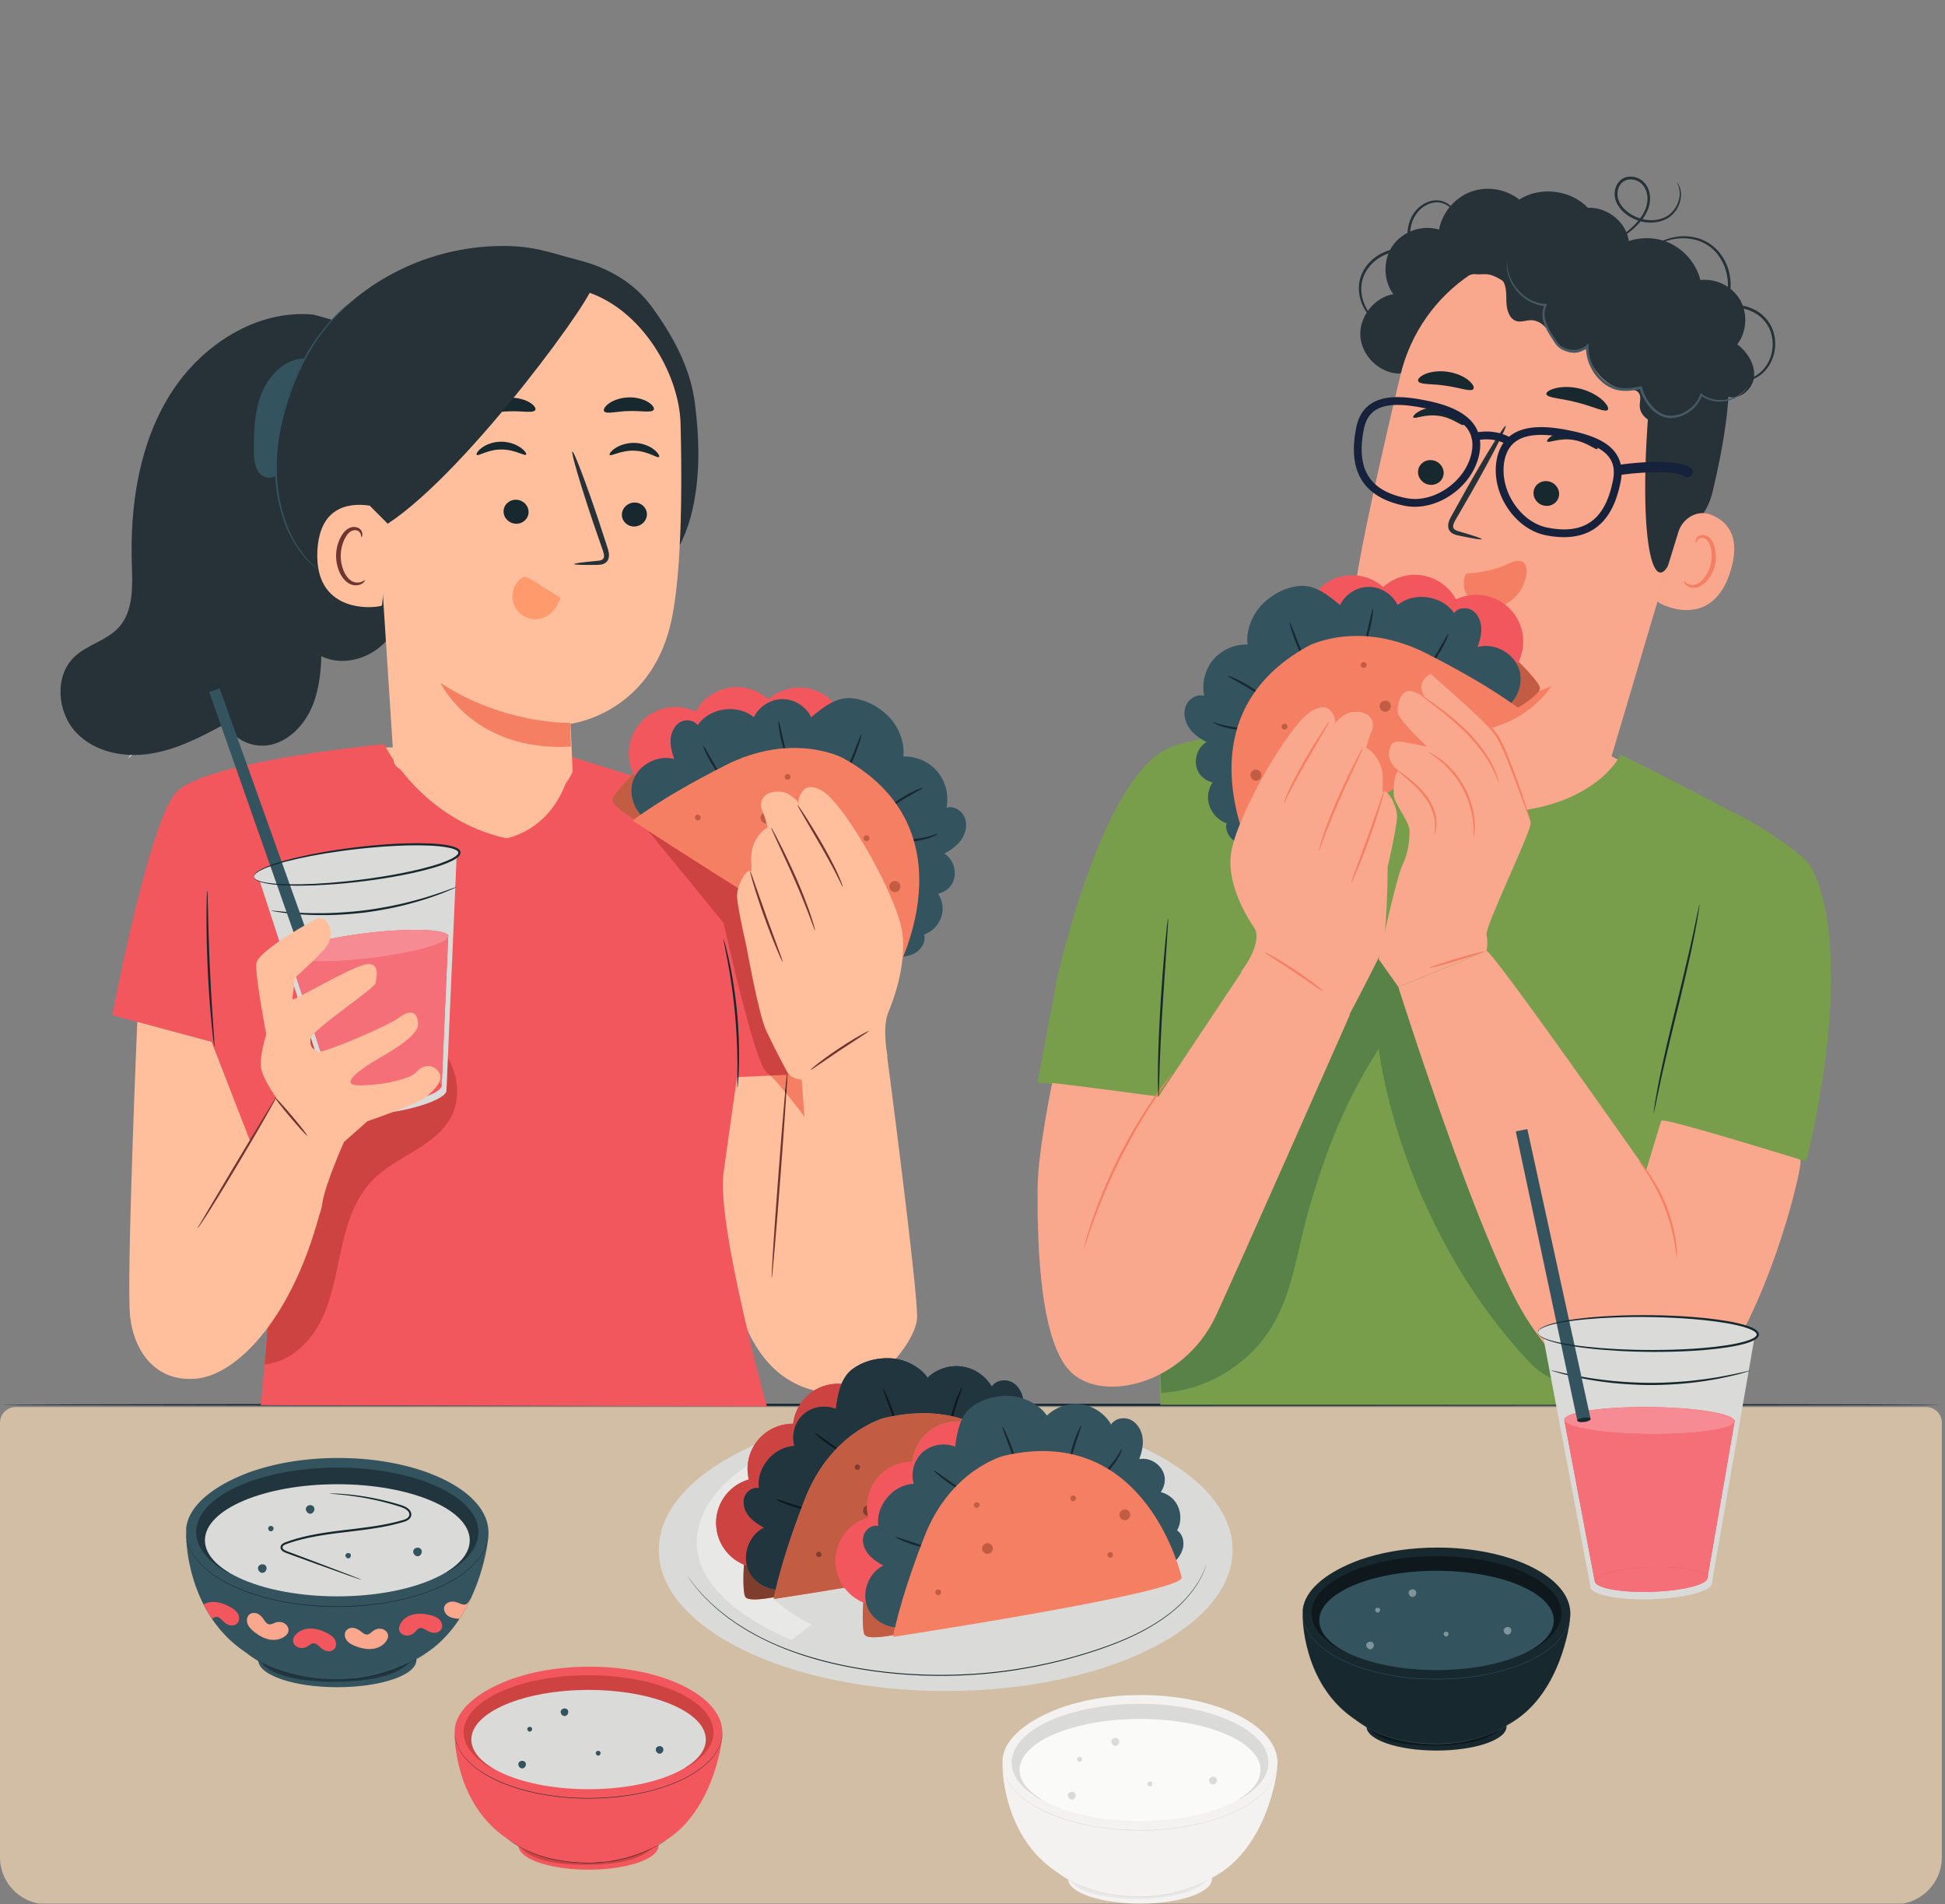 <svg xmlns="http://www.w3.org/2000/svg" width="618" height="605" fill="none">
  <rect width="100%" height="100%" fill="#808080" stroke="none"/>
  <g clip-path="url(#a)">
    <path fill="#CCB79B" d="M0 452a5 5 0 0 1 5-5h607a5 5 0 0 1 5 5v138c0 8.284-6.716 15-15 15H15c-8.284 0-15-6.716-15-15V452Z"/>
    <path fill="#fff" fill-opacity=".1" d="M0 452a5 5 0 0 1 5-5h607a5 5 0 0 1 5 5v138c0 8.284-6.716 15-15 15H15c-8.284 0-15-6.716-15-15V452Z"/>
    <path fill="#fff" d="m40.824 240.905 21.766-26.854-21.767 26.854Z"/>
    <path fill="#DADBD8" d="M62.59 214.051c.193.157-4.522 6.296-10.532 13.712-6.012 7.416-11.04 13.3-11.235 13.142-.193-.157 4.521-6.296 10.533-13.712 6.009-7.414 11.04-13.3 11.233-13.142Z"/>
    <path fill="#F3F2F1" d="M362.232 589.096c-12.624 0-22.857 3.509-22.857 7.839 0 4.329 10.233 7.838 22.857 7.838 12.623 0 22.856-3.509 22.856-7.838 0-4.33-10.233-7.839-22.856-7.839Z"/>
    <path fill="#E7E8E5" d="M383.729 596.435s-2.012 6.628-21.876 6.765c-19.864.136-21.944-6.208-21.944-6.208s11.526 3.722 21.442 3.24c9.916-.48 22.378-3.797 22.378-3.797Z"/>
    <path fill="#F3F2F1" d="M318.548 558.867c.608-6.29 7.276-11.786 16.508-15.519a43.175 43.175 0 0 1 4.669-1.648c6.622-2.026 14.426-3.18 22.78-3.18 23.056 0 41.908 8.905 43.32 20.135.107.71.126 1.43.055 2.146 0 .182-.032.363-.055.544 0 2.14-3.237 25.903-20.261 34.956-13.932 7.411-27.611 8.346-42.544 2.647-2.812-1.075-5.331-2.863-8.093-4.805-16.446-11.558-16.379-32.948-16.379-32.948v-2.328Z"/>
    <path fill="#DADBD8" d="M362.232 541.312c22.528 0 40.792 8.338 40.792 18.621 0 4.427-3.384 8.488-9.032 11.684-6.103-4.414-13.64-6.774-21.113-8.138-8.119-1.483-16.538-1.931-24.603-.22-6.429 1.365-12.647 4.189-17.583 8.485-5.781-3.215-9.254-7.315-9.254-11.811 0-10.283 18.264-18.621 40.793-18.621Z"/>
    <path fill="#DADBD8" d="M405.915 560.005s0 .094-.022.271c-.022.179-.029.448-.048.795-.022.176-.057.369-.092.583-.03.234-.073.466-.128.695l-.209.799c-.077.287-.204.572-.319.887a14.916 14.916 0 0 1-2.509 4.119 23.538 23.538 0 0 1-4.789 4.242 38.471 38.471 0 0 1-6.828 3.708 57.982 57.982 0 0 1-8.459 2.863 75.689 75.689 0 0 1-9.713 1.795 87.735 87.735 0 0 1-21.164 0c-3.264-.393-6.499-1-9.684-1.815a57.543 57.543 0 0 1-8.459-2.862 39.063 39.063 0 0 1-6.832-3.707 23.802 23.802 0 0 1-4.789-4.243 15.037 15.037 0 0 1-2.499-4.109c-.108-.318-.236-.605-.319-.888l-.213-.798c-.108-.499-.159-.932-.216-1.272-.057-.34-.039-.611-.048-.795a3.356 3.356 0 0 0-.021-.27v.27c0 .177.018.451.034.798.016.346.096.783.2 1.272.064.249.134.518.204.805.07.287.2.578.318.894a14.966 14.966 0 0 0 2.497 4.153 23.695 23.695 0 0 0 4.792 4.281 38.565 38.565 0 0 0 6.832 3.75 57.577 57.577 0 0 0 8.475 2.861 76.22 76.22 0 0 0 9.721 1.829 87.887 87.887 0 0 0 21.207 0 76.22 76.22 0 0 0 9.721-1.829 58.183 58.183 0 0 0 8.476-2.861 38.84 38.84 0 0 0 6.84-3.738 23.569 23.569 0 0 0 4.796-4.28 14.974 14.974 0 0 0 2.496-4.158c.105-.317.229-.606.319-.893.089-.286.142-.553.202-.803.054-.233.094-.466.122-.7.032-.217.064-.411.082-.586 0-.347.026-.613.032-.799a1.516 1.516 0 0 0-.006-.264ZM335.315 594.413l.108.092.336.251c.318.213.725.56 1.314.955a36.7 36.7 0 0 0 5.164 2.938 40.115 40.115 0 0 0 8.348 2.811 55.32 55.32 0 0 0 10.724 1.202c.954.026 1.908 0 2.84-.031a33.314 33.314 0 0 0 2.751-.205c.9-.105 1.777-.215 2.64-.317.861-.102 1.697-.284 2.509-.468a45.826 45.826 0 0 0 8.411-2.62 42.033 42.033 0 0 0 5.308-2.672c.611-.349 1.056-.668 1.371-.861l.35-.232.118-.083-.128.07-.359.216c-.319.188-.769.493-1.384.833a44.481 44.481 0 0 1-5.32 2.621 46.589 46.589 0 0 1-8.399 2.579c-.808.184-1.648.317-2.502.462-.856.142-1.734.25-2.634.317-.9.066-1.81.146-2.738.203-.928.058-1.876.054-2.831.026a55.381 55.381 0 0 1-10.692-1.183 40.748 40.748 0 0 1-8.335-2.767 38.26 38.26 0 0 1-5.177-2.888c-.592-.375-1.021-.712-1.329-.915l-.344-.239-.12-.095Z"/>
    <path fill="#FAFAF9" d="M323.964 562.311c0 8.949 17.136 16.204 38.275 16.204 21.138 0 38.274-7.255 38.274-16.204 0-8.948-17.136-16.203-38.274-16.203-21.139 0-38.275 7.255-38.275 16.203Z"/>
    <path fill="#DADBD8" d="m386.396 564.852.081.109c.482.727-.066 1.882-.933 1.967-.868.087-1.631-.939-1.3-1.745.331-.807 1.595-1 2.152-.331ZM355.357 552.557l.082.109c.482.726-.066 1.881-.932 1.966-.868.087-1.631-.939-1.3-1.746.33-.806 1.593-1 2.15-.329ZM341.527 569.647l.081.109c.483.727-.065 1.881-.933 1.967-.867.085-1.631-.94-1.3-1.746.33-.806 1.594-1 2.152-.33ZM343.641 558.419l.051.069c.304.456-.041 1.183-.587 1.237-.545.054-1.025-.592-.817-1.099.208-.507 1.003-.629 1.353-.207ZM365.987 566.242l.05.067c.304.458-.041 1.184-.586 1.238-.547.054-1.027-.591-.819-1.099.208-.507 1.004-.629 1.355-.206Z"/>
    <path fill="#17282F" d="M617.159 446.304c0 .192-138.167.347-308.564.347-170.458 0-308.595-.155-308.595-.347 0-.192 138.137-.347 308.595-.347 170.397 0 308.564.155 308.564.347Z"/>
    <path fill="#33535F" d="M107.179 518.79c-13.875 0-25.124 3.857-25.124 8.617 0 4.759 11.249 8.617 25.124 8.617 13.876 0 25.124-3.858 25.124-8.617 0-4.76-11.248-8.617-25.124-8.617Z"/>
    <path fill="#20353D" d="M106.072 534.296c-16.884 0-21.736-4.332-23.012-6.095.98.544 1.972 1.024 3 1.418 7.09 2.705 13.919 4.05 20.626 4.05 7.875 0 15.583-1.856 23.333-5.543-1.763 2.094-7.213 6.057-23.256 6.167l-.691.003Z"/>
    <path fill="#33535F" d="M59.16 485.561c.669-6.914 8-12.954 18.148-17.058a47.016 47.016 0 0 1 5.132-1.811c7.278-2.227 15.856-3.496 25.04-3.496 25.344 0 46.067 9.788 47.619 22.132.117.781.137 1.574.06 2.359 0 .2-.035.398-.06.598 0 2.352-3.558 28.474-22.271 38.426-15.316 8.145-30.351 9.173-46.767 2.908-3.09-1.182-5.859-3.146-8.897-5.282-18.077-12.704-18.003-36.216-18.003-36.216v-2.56Z"/>
    <path fill="#20353D" d="M72.511 499.716c-6.355-3.533-10.172-8.04-10.172-12.983 0-11.302 20.076-20.468 44.84-20.468 24.764 0 44.841 9.166 44.841 20.468 0 4.866-3.72 9.329-9.928 12.843-6.709-4.852-14.994-7.445-23.209-8.945-4.92-.899-9.942-1.451-14.942-1.451-4.07 0-8.124.365-12.101 1.21-7.069 1.5-13.903 4.603-19.329 9.326Z"/>
    <path fill="#17282F" d="M155.197 486.813s0 .101-.024.298c-.025.196-.032.493-.053.873-.024.193-.063.405-.101.64a7.62 7.62 0 0 1-.14.765c-.07.273-.147.563-.231.877-.084.315-.224.63-.349.977a16.435 16.435 0 0 1-2.758 4.526 25.873 25.873 0 0 1-5.265 4.664 42.33 42.33 0 0 1-7.505 4.076 63.381 63.381 0 0 1-9.299 3.145 83.185 83.185 0 0 1-10.676 1.977 96.831 96.831 0 0 1-23.265 0 83.259 83.259 0 0 1-10.645-1.996 63.748 63.748 0 0 1-9.299-3.147 42.793 42.793 0 0 1-7.508-4.076 26.107 26.107 0 0 1-5.265-4.664 16.493 16.493 0 0 1-2.748-4.516c-.119-.349-.258-.664-.35-.975l-.233-.879c-.12-.547-.175-1.024-.238-1.397-.063-.374-.042-.672-.052-.874-.011-.203-.025-.298-.025-.298v.298c0 .195.021.497.039.877.017.381.104.86.22 1.399.07.273.146.569.224.883.076.315.22.638.349.983a16.413 16.413 0 0 0 2.744 4.565 25.953 25.953 0 0 0 5.269 4.706 42.314 42.314 0 0 0 7.508 4.121 63.09 63.09 0 0 0 9.316 3.147c3.516.9 7.085 1.572 10.688 2.011a96.586 96.586 0 0 0 23.309 0 84.112 84.112 0 0 0 10.687-2.011 63.716 63.716 0 0 0 9.316-3.147 42.454 42.454 0 0 0 7.519-4.106 25.979 25.979 0 0 0 5.272-4.706 16.462 16.462 0 0 0 2.744-4.569c.116-.349.252-.668.349-.983.099-.315.158-.608.224-.884.059-.253.103-.51.134-.769.034-.237.069-.451.09-.643 0-.381.028-.674.035-.877.007-.203-.007-.291-.007-.291ZM77.59 524.635l.12.101.37.276c.35.235.797.614 1.444 1.048a40.21 40.21 0 0 0 5.677 3.231 44.14 44.14 0 0 0 9.177 3.09 60.757 60.757 0 0 0 11.787 1.322c1.049.028 2.098 0 3.122-.035a37.714 37.714 0 0 0 3.024-.224c.989-.116 1.954-.239 2.901-.349.948-.112 1.867-.312 2.759-.515a50.388 50.388 0 0 0 9.246-2.88 46.028 46.028 0 0 0 5.835-2.938c.671-.383 1.16-.733 1.507-.946l.384-.255.129-.092-.14.078-.395.237c-.349.207-.846.542-1.52.916a48.8 48.8 0 0 1-5.849 2.881 51.22 51.22 0 0 1-9.232 2.835c-.888.203-1.811.35-2.752.507-.94.157-1.905.276-2.894.349-.99.073-1.989.161-3.01.224a33.89 33.89 0 0 1-3.111.028 60.933 60.933 0 0 1-11.753-1.3 44.791 44.791 0 0 1-9.162-3.041 42.114 42.114 0 0 1-5.692-3.175c-.65-.412-1.122-.782-1.461-1.006l-.378-.264-.132-.103Z"/>
    <path fill="#DADBD8" d="M65.115 489.348c0 9.836 18.837 17.811 42.072 17.811 23.236 0 42.072-7.975 42.072-17.811 0-9.837-18.836-17.811-42.072-17.811-23.236 0-42.072 7.974-42.072 17.811Z"/>
    <path fill="#17282F" d="M114.759 501.86c-.009.023-.339-.075-.962-.281l-2.71-.932-9.924-3.548c-2.098-.762-4.388-1.594-6.842-2.483-1.236-.459-2.484-.887-3.825-1.415-.335-.157-.675-.345-.965-.654-.296-.293-.487-.814-.348-1.274.133-.474.502-.78.84-.978.347-.206.718-.339 1.062-.452 5.58-2.048 12.058-3.006 18.791-3.798 6.723-.8 13.205-1.569 18.733-3.316.641-.255 1.219-.65 1.394-1.209.195-.566-.053-1.156-.519-1.589-.939-.907-2.281-1.22-3.521-1.612a91.974 91.974 0 0 0-7.023-1.815 94.325 94.325 0 0 0-10.383-1.629l-2.85-.262c-.653-.054-.996-.094-.995-.118.002-.024.346-.031 1.002-.021.656.011 1.623.045 2.866.131 2.486.168 6.083.543 10.46 1.418a88.31 88.31 0 0 1 7.087 1.744c1.225.383 2.657.671 3.781 1.724.559.483.984 1.389.69 2.222-.275.846-1.05 1.323-1.745 1.607-5.702 1.844-12.151 2.605-18.894 3.413-6.729.793-13.148 1.726-18.659 3.712-.675.21-1.377.516-1.514.995-.161.484.378.947.967 1.208 1.248.5 2.556.965 3.768 1.428l6.812 2.561c4.105 1.566 7.451 2.843 9.848 3.756l2.665 1.055c.607.248.921.389.913.412Z"/>
    <path fill="#33535F" d="m133.741 492.141.09.12c.529.798-.072 2.067-1.026 2.162-.953.094-1.793-1.034-1.429-1.919.364-.887 1.753-1.1 2.365-.363ZM99.624 478.626l.09.119c.529.798-.073 2.069-1.026 2.162-.954.095-1.793-1.032-1.43-1.919.365-.886 1.753-1.1 2.366-.362ZM84.42 497.411l.09.121c.53.797-.073 2.067-1.026 2.161-.953.094-1.793-1.033-1.43-1.92.365-.885 1.753-1.099 2.366-.362ZM86.744 485.069l.057.075c.333.503-.046 1.301-.646 1.361-.6.059-1.128-.65-.899-1.208.229-.557 1.103-.692 1.488-.228ZM111.306 493.666l.057.077c.334.502-.046 1.301-.645 1.359-.6.06-1.128-.649-.9-1.207.229-.558 1.103-.691 1.488-.229Z"/>
    <path fill="#F2575D" d="M140.249 517.554c-.408.741-1.27 1.158-2.117 1.19-.845.031-1.673-.276-2.408-.697-.755-.434-1.577-1.018-2.412-.771-.647.191-1.044.816-1.518 1.295-.604.609-1.423 1.02-2.279 1.062-.857.044-1.741-.3-2.287-.961-.546-.661-.567-1.585-.205-2.363.692-1.698 2.339-2.885 4.112-3.353 1.772-.468 3.658-.296 5.444.123 1.093.256 2.208.626 3.012 1.41.802.784 1.2 2.08.658 3.065ZM106.264 523.849c-.56.636-1.493.855-2.326.702-.832-.155-1.574-.634-2.198-1.206-.643-.588-1.318-1.337-2.186-1.278-.673.045-1.197.569-1.764.933-.723.461-1.61.684-2.456.54-.846-.144-1.633-.672-2.022-1.436-.39-.765-.209-1.672.314-2.352 1.045-1.507 2.912-2.305 4.744-2.376 1.833-.071 3.636.509 5.287 1.307 1.011.488 2.018 1.092 2.631 2.033.614.94.719 2.292-.024 3.133Z"/>
    <path fill="#F9A78D" d="M109.967 518.073c.503-.68 1.414-.98 2.257-.899.843.083 1.622.497 2.294 1.013.691.529 1.428 1.217 2.289 1.084.666-.103 1.142-.671 1.676-1.081.68-.523 1.546-.822 2.401-.752.854.071 1.685.53 2.138 1.258.453.728.351 1.647-.111 2.37-.911 1.591-2.702 2.549-4.521 2.777-1.819.228-3.666-.194-5.38-.846-1.049-.398-2.104-.914-2.796-1.798-.693-.884-.914-2.223-.247-3.126ZM79.368 512.825c.686-.496 1.645-.505 2.424-.171.778.333 1.395.963 1.88 1.658.497.714.991 1.593 1.851 1.728.666.104 1.293-.293 1.926-.523.806-.292 1.722-.313 2.515.012.793.327 1.445 1.015 1.657 1.847.21.831-.165 1.676-.824 2.224-1.35 1.24-3.347 1.609-5.15 1.276-1.803-.333-3.435-1.296-4.871-2.436-.879-.698-1.728-1.509-2.12-2.561-.392-1.054-.197-2.395.712-3.054ZM143.127 508.892c.832-.156 1.696.025 2.484.333.81.319 1.709.775 2.5.407.612-.283.912-.961 1.31-1.504l.08-.092a51.541 51.541 0 0 1-3.501 6.263c-.168-.01-.336-.019-.503-.032-1.118-.093-2.276-.295-3.185-.952-.911-.658-1.495-1.882-1.104-2.934.293-.793 1.085-1.333 1.919-1.489Z"/>
    <path fill="#F2575D" d="M67.754 508.948c1.834.001 3.613.651 5.232 1.511.991.528 1.973 1.172 2.55 2.134.576.964.628 2.319-.146 3.133-.585.611-1.526.794-2.352.607-.826-.185-1.548-.693-2.15-1.289-.619-.612-1.264-1.387-2.134-1.363-.516.015-.956.312-1.394.604a43.427 43.427 0 0 1-2.698-4.59 6.724 6.724 0 0 1 3.092-.747ZM187.007 578.728c-12.287 0-22.247 3.416-22.247 7.629 0 4.215 9.96 7.631 22.247 7.631 12.286 0 22.246-3.416 22.246-7.631 0-4.213-9.96-7.629-22.246-7.629Z"/>
    <path fill="#CC4341" d="M186.027 592.457c-14.95.002-19.246-3.834-20.376-5.395.866.482 1.745.907 2.656 1.255 6.277 2.395 12.324 3.587 18.264 3.587 6.972 0 13.797-1.644 20.66-4.909-1.562 1.854-6.387 5.364-20.592 5.461l-.612.001Z"/>
    <path fill="#F2575D" d="M144.488 549.305c.591-6.122 7.083-11.47 16.068-15.105 1.483-.621 3-1.156 4.544-1.603 6.445-1.971 14.041-3.095 22.173-3.095 22.442 0 40.791 8.666 42.166 19.597.104.692.121 1.393.052 2.089 0 .176-.031.352-.052.529 0 2.083-3.151 25.212-19.722 34.025-13.56 7.213-26.873 8.122-41.41 2.575-2.736-1.046-5.187-2.785-7.878-4.677-16.006-11.249-15.941-32.068-15.941-32.068v-2.267Z"/>
    <path fill="#CC4341" d="M156.309 561.838c-5.626-3.129-9.008-7.118-9.008-11.495 0-10.008 17.778-18.124 39.706-18.124 21.928 0 39.705 8.116 39.705 18.124 0 4.309-3.295 8.261-8.792 11.372-5.94-4.296-13.276-6.594-20.549-7.92-4.358-.796-8.804-1.286-13.232-1.286-3.603 0-7.194.324-10.715 1.071-6.259 1.328-12.311 4.077-17.115 8.258Z"/>
    <path fill="#17282F" d="M229.525 550.414s0 .09-.021.264c-.023.172-.028.436-.047.772-.021.171-.056.359-.09.567-.03.228-.071.455-.123.678l-.205.777c-.074.278-.198.557-.31.864a14.507 14.507 0 0 1-2.441 4.008 22.894 22.894 0 0 1-4.663 4.129 37.498 37.498 0 0 1-6.645 3.61 56.24 56.24 0 0 1-8.233 2.786 73.465 73.465 0 0 1-9.455 1.748c-6.841.83-13.757.83-20.599 0a73.223 73.223 0 0 1-9.426-1.767 56.293 56.293 0 0 1-8.234-2.786 37.799 37.799 0 0 1-6.649-3.609 23.053 23.053 0 0 1-4.661-4.129 14.648 14.648 0 0 1-2.434-4c-.105-.309-.228-.588-.309-.864l-.207-.777c-.105-.485-.154-.906-.21-1.237-.056-.332-.038-.594-.047-.775-.009-.178-.021-.262-.021-.262v.262c0 .174.018.441.033.777.016.338.093.762.195 1.24.062.241.13.503.198.782.068.278.195.564.31.869a14.522 14.522 0 0 0 2.43 4.043 22.97 22.97 0 0 0 4.664 4.166 37.371 37.371 0 0 0 6.65 3.65 56.085 56.085 0 0 0 8.249 2.787 74.48 74.48 0 0 0 9.463 1.78 85.548 85.548 0 0 0 20.64 0 74.322 74.322 0 0 0 9.462-1.78 56.413 56.413 0 0 0 8.25-2.787 37.764 37.764 0 0 0 6.658-3.636 22.943 22.943 0 0 0 4.668-4.167 14.59 14.59 0 0 0 2.43-4.047c.102-.308.222-.59.309-.869.087-.278.14-.538.199-.782.05-.226.09-.452.117-.682.031-.21.061-.398.08-.569 0-.337.025-.598.032-.777.005-.18-.007-.257-.007-.257ZM160.807 583.902l.105.091.328.244c.311.208.707.546 1.279.929a35.622 35.622 0 0 0 5.026 2.86 39.158 39.158 0 0 0 8.126 2.736 53.796 53.796 0 0 0 10.438 1.171c.928.024 1.858 0 2.764-.032a32.9 32.9 0 0 0 2.678-.197c.876-.103 1.73-.211 2.569-.309.839-.1 1.653-.276 2.443-.457a44.525 44.525 0 0 0 8.186-2.55 40.866 40.866 0 0 0 5.167-2.6c.595-.34 1.028-.65 1.333-.839l.342-.225.114-.081-.124.068-.35.21c-.31.183-.748.48-1.346.811a43.312 43.312 0 0 1-5.178 2.551 45.363 45.363 0 0 1-8.176 2.51c-.786.18-1.603.309-2.436.45-.832.138-1.687.244-2.563.309-.876.065-1.761.143-2.665.198a30.42 30.42 0 0 1-2.755.024 53.925 53.925 0 0 1-10.407-1.15 39.778 39.778 0 0 1-8.113-2.693 37.444 37.444 0 0 1-5.039-2.811c-.576-.366-.994-.694-1.294-.892l-.335-.232-.117-.094Z"/>
    <path fill="#DADBD8" d="M149.76 552.657c0 8.711 16.679 15.771 37.253 15.771 20.575 0 37.254-7.06 37.254-15.771 0-8.709-16.679-15.77-37.254-15.77-20.574 0-37.253 7.061-37.253 15.77Z"/>
    <path fill="#33535F" d="m210.527 555.132.078.105c.47.707-.064 1.831-.908 1.915-.844.083-1.586-.915-1.265-1.7.323-.784 1.552-.974 2.095-.32ZM180.316 543.164l.08.105c.469.707-.064 1.831-.908 1.915-.845.084-1.588-.915-1.265-1.699.321-.785 1.552-.973 2.093-.321ZM166.855 559.799l.078.105c.47.707-.064 1.831-.908 1.915-.844.082-1.588-.915-1.265-1.7.321-.784 1.552-.974 2.095-.32ZM168.912 548.869l.051.067c.294.445-.042 1.152-.572 1.204-.531.053-.999-.575-.796-1.069.202-.494.976-.612 1.317-.202ZM190.661 556.483l.05.066c.296.446-.04 1.152-.571 1.206-.532.052-.999-.576-.796-1.07.203-.494.976-.613 1.317-.202Z"/>
    <path fill="#17282F" d="M456.435 540.888c-12.287 0-22.247 3.416-22.247 7.631 0 4.213 9.96 7.629 22.247 7.629 12.286 0 22.246-3.416 22.246-7.629 0-4.215-9.96-7.631-22.246-7.631Z"/>
    <path fill="#0F191D" d="M455.455 554.619c-14.95 0-19.247-3.836-20.376-5.396.866.481 1.746.906 2.657 1.254 6.276 2.396 12.324 3.587 18.263 3.587 6.973 0 13.797-1.644 20.66-4.908-1.562 1.855-6.388 5.363-20.592 5.46l-.612.003Z"/>
    <path fill="#17282F" d="M413.916 511.466c.592-6.122 7.083-11.471 16.068-15.106 1.484-.622 3-1.156 4.545-1.603 6.444-1.972 14.04-3.096 22.172-3.096 22.442 0 40.791 8.668 42.166 19.598.104.691.121 1.393.053 2.089 0 .176-.031.353-.053.529 0 2.084-3.151 25.212-19.72 34.025-13.562 7.212-26.875 8.122-41.411 2.575-2.736-1.046-5.188-2.785-7.879-4.677-16.005-11.248-15.941-32.068-15.941-32.068v-2.266Z"/>
    <path fill="#0F191D" d="M425.737 524c-5.626-3.129-9.006-7.12-9.006-11.498 0-10.006 17.776-18.124 39.704-18.124s39.705 8.118 39.705 18.124c0 4.31-3.293 8.263-8.791 11.374l-.186-.135c4.121-2.537 6.533-5.61 6.533-8.922 0-8.711-16.68-15.771-37.253-15.771-20.575 0-37.255 7.06-37.255 15.771 0 3.361 2.484 6.476 6.717 9.035-.056.048-.112.096-.168.146Z"/>
    <path fill="#33535F" d="M498.953 512.575s0 .089-.021.262c-.021.174-.028.436-.047.774-.021.17-.056.36-.089.566a6.532 6.532 0 0 1-.124.679l-.204.776c-.075.279-.199.557-.309.864a14.582 14.582 0 0 1-2.443 4.009 22.974 22.974 0 0 1-4.661 4.13 37.736 37.736 0 0 1-6.647 3.608 56.2 56.2 0 0 1-8.233 2.786 73.622 73.622 0 0 1-9.454 1.748 85.422 85.422 0 0 1-20.6 0 73.377 73.377 0 0 1-9.425-1.766 56.384 56.384 0 0 1-8.235-2.786 37.951 37.951 0 0 1-6.648-3.609 23.177 23.177 0 0 1-4.662-4.129 14.617 14.617 0 0 1-2.432-4c-.106-.31-.23-.588-.311-.864l-.207-.776c-.105-.487-.154-.907-.21-1.239-.056-.331-.038-.595-.047-.773-.009-.181-.021-.264-.021-.264v.264c0 .173.018.438.034.776.015.337.092.761.195 1.238.061.241.129.505.197.783.068.279.196.564.311.87a14.547 14.547 0 0 0 2.429 4.043 23.061 23.061 0 0 0 4.664 4.167 37.621 37.621 0 0 0 6.65 3.649 56.16 56.16 0 0 0 8.249 2.786 74.302 74.302 0 0 0 9.463 1.779 85.447 85.447 0 0 0 20.64 0 74.32 74.32 0 0 0 9.462-1.779 56.528 56.528 0 0 0 8.25-2.786 37.704 37.704 0 0 0 6.658-3.637 22.973 22.973 0 0 0 4.668-4.167 14.576 14.576 0 0 0 2.43-4.045c.102-.31.224-.592.31-.871.087-.279.139-.539.198-.782.052-.224.09-.452.117-.682.031-.211.063-.399.081-.569 0-.337.024-.597.031-.777.005-.179-.007-.256-.007-.256ZM430.236 546.064l.104.09.329.243c.31.208.706.546 1.278.929a35.692 35.692 0 0 0 5.028 2.861 39.188 39.188 0 0 0 8.125 2.736 53.621 53.621 0 0 0 10.437 1.17c.928.024 1.858 0 2.764-.031a32.897 32.897 0 0 0 2.678-.198c.876-.103 1.73-.21 2.569-.31.839-.098 1.653-.276 2.443-.454a44.735 44.735 0 0 0 8.186-2.551 41 41 0 0 0 5.167-2.6c.595-.341 1.028-.65 1.335-.84l.34-.225.114-.08-.124.068-.349.211c-.309.181-.749.478-1.347.81a43.54 43.54 0 0 1-5.178 2.551 45.458 45.458 0 0 1-8.175 2.51c-.787.179-1.604.31-2.436.448-.833.141-1.688.246-2.564.31-.876.065-1.761.142-2.665.199-.903.055-1.826.051-2.755.024a54.03 54.03 0 0 1-10.407-1.151 39.63 39.63 0 0 1-8.112-2.694 37.278 37.278 0 0 1-5.04-2.81c-.576-.366-.993-.693-1.293-.892l-.335-.232-.117-.092Z"/>
    <path fill="#33535F" d="M419.188 514.819c0 8.709 16.68 15.77 37.255 15.77 20.573 0 37.253-7.061 37.253-15.77 0-8.711-16.68-15.771-37.253-15.771-20.575 0-37.255 7.06-37.255 15.771Z"/>
    <path fill="#7D969B" d="M479.027 519.317c-.803 0-1.476-.95-1.167-1.703.189-.462.692-.718 1.184-.718.347 0 .687.127.911.396l.078.107c.47.705-.064 1.83-.908 1.913a.815.815 0 0 1-.098.005ZM448.816 507.349c-.801 0-1.475-.95-1.165-1.704.189-.461.692-.716 1.184-.716.345 0 .686.126.909.395l.08.107c.469.706-.064 1.83-.908 1.913a.837.837 0 0 1-.1.005ZM435.353 523.984c-.801 0-1.474-.951-1.165-1.704.189-.461.692-.718 1.184-.718.345 0 .687.127.911.397l.078.105c.47.707-.064 1.832-.908 1.914a.663.663 0 0 1-.1.006ZM437.756 512.304c-.504 0-.928-.599-.733-1.072.118-.29.434-.451.745-.451.217 0 .432.079.573.248l.05.067c.294.446-.04 1.152-.572 1.205l-.063.003ZM459.505 519.917c-.504 0-.928-.597-.733-1.072.119-.291.435-.45.745-.45.218 0 .432.078.572.248l.051.066c.295.445-.041 1.152-.572 1.205a.649.649 0 0 1-.063.003Z"/>
    <path fill="#263238" d="M444.607 118.714c-6.237-.162-11.901-5.553-12.368-11.775-.466-6.222 4.329-12.4 10.47-13.49-3.269-4.448-3.325-10.999-.133-15.502 3.191-4.504 9.392-6.621 14.672-5.009.982-5.36 4.93-10.08 10.034-11.992 5.104-1.913 11.181-.948 15.442 2.451 6.678-4.276 16.317-3.119 21.794 2.613 5.377-.233 10.702 3.36 12.498 8.433 1.797 5.075-.081 11.217-4.406 14.42"/>
    <path fill="#F9A78D" d="m505.129 78.78 2.735.424c29.22 6.288 40.203 34.617 33.109 63.652l-30.988 104.389-60.512 1.355c1.646-8.255 4.911-25.38 4.847-25.393 0 0-27.664-8.798-23.625-37.192 1.95-13.718 8.266-41.638 14.277-66.836 6.459-27.087 32.641-44.659 60.157-40.399Z"/>
    <path fill="#F57F62" d="M466.861 182.125c4.028-.266 8.538-1.21 12.194-2.921 1.58-.739 3.534-1.583 4.934-.543 1.164.867 1.228 2.584.972 4.014-.713 3.982-3.232 7.725-6.913 9.406-3.681 1.682-8.463.979-11.152-2.045-.987-1.108-1.684-2.516-1.76-3.997-.075-1.483-.14-4.052 1.725-3.914ZM454.32 223.207s17.703 3.814 38.592-5.195c0 0-12.177 19.933-40.063 13.001l1.471-7.806Z"/>
    <path fill="#17282F" d="M450.631 149.264c-.408 2.125 1.057 4.223 3.27 4.689 2.208.463 4.33-.877 4.736-3.004.408-2.125-1.056-4.225-3.265-4.69-2.212-.464-4.335.88-4.741 3.005ZM449.059 132.628c.42.604 3.837-1.191 8.192-.504 4.358.621 7.208 3.359 7.762 2.897.27-.2-.094-1.232-1.329-2.46-1.215-1.221-3.399-2.565-6.113-2.973-2.716-.405-5.152.24-6.623 1.059-1.497.821-2.1 1.705-1.889 1.981ZM487.319 155.944c-.407 2.125 1.058 4.223 3.27 4.688 2.207.464 4.331-.877 4.736-3.004.407-2.125-1.057-4.224-3.266-4.688-2.212-.467-4.335.879-4.74 3.004ZM491.596 140.247c.421.606 3.843-1.187 8.193-.502 4.358.623 7.207 3.358 7.763 2.898.268-.2-.091-1.231-1.331-2.46-1.213-1.222-3.398-2.564-6.113-2.974-2.715-.405-5.152.24-6.623 1.059-1.494.821-2.098 1.705-1.889 1.979Z"/>
    <path fill="#263238" d="M470.791 171.295c.058-.244-2.578-1.132-6.876-2.372-1.095-.287-2.115-.671-2.183-1.459-.137-.844.513-1.971 1.252-3.181l4.6-7.96c6.436-11.351 11.277-20.752 10.817-21.008-.46-.254-6.048 8.738-12.481 20.088-1.56 2.804-3.051 5.474-4.471 8.032-.616 1.198-1.561 2.52-1.252 4.276.171.877.894 1.606 1.576 1.908.68.329 1.304.437 1.85.556 4.377.921 7.112 1.364 7.168 1.12Z"/>
    <path fill="#17282F" d="M491.329 125.204c.263 1.247 4.7 1.3 9.731 2.64 5.06 1.239 8.977 3.321 9.807 2.353.374-.466-.187-1.684-1.695-3.069-1.492-1.38-3.977-2.844-7.004-3.62-3.025-.769-5.908-.68-7.88-.185-1.987.492-3.065 1.29-2.959 1.881ZM450.639 121.147c.734 1.141 4.448.718 8.709 1.393 4.281.551 7.743 2 8.748 1.109.448-.438.051-1.524-1.365-2.725-1.392-1.195-3.858-2.397-6.794-2.82-2.936-.419-5.621.045-7.273.803-1.675.758-2.341 1.692-2.025 2.24Z"/>
    <path fill="#263238" d="M447.122 107.44s10.077-16.928 19.333-19.918c11.205-3.618 14.12 8.533 24.513 7.13 10.394-1.403 21.094-4.883 30.241 4.274 10.012 10.022 3.942 15.231 2.86 28.068-4.39 52.047 3.01 67.969 9.08 44.009.666-2.625 8.359-3.714 11.024-14.823 3.454-14.407 6.485-32.061 4.669-42.879-1.531-9.117-5.671-15.847-13.676-23.744-12.635-12.466-31.971-15.389-45.308-15.897-13.335-.507-40.799 11.097-42.736 33.78Z"/>
    <path fill="#263238" d="M536.34 131.88c-2.792 1.385-5.735 2.806-8.85 2.681-3.113-.123-6.382-2.377-6.476-5.493-.043-1.401.512-2.939-.239-4.12-.898-1.409-2.929-1.291-4.6-1.345-5.791-.189-11.583-7.423-12.263-13.178-1.758 1.978-5.04 2.192-7.044.464-2.005-1.727-2.695-2.649-4.145-4.862-1.45-2.215-3.624-4.317-6.27-4.309-1.48.004-2.958.68-4.4.345-2.547-.589-3.384-3.78-3.418-6.395-.034-2.612.077-5.64-1.91-7.336-1.843-1.571-4.571-1.19-6.993-1.172-2.421.019-5.408-.965-5.692-3.37-.149-1.262.551-2.471 1.374-3.439 3.726-4.386 10.69-5.596 15.678-2.723 2.824-6.22 9.594-10.424 16.422-10.195 6.828.227 13.303 4.87 15.707 11.265 4.674-3.187 10.922-3.927 16.212-1.92 5.289 2.005 9.475 6.704 10.859 12.19 4.951-.592 10.138 2.013 12.618 6.337 2.481 4.323 2.115 10.115-.894 14.093 3.249 2.508 5.781 6.435 5.289 10.509-.492 4.074-5.015 7.572-8.787 5.955 1.144 3.384-.744 7.499-4.055 8.839-3.312 1.341-7.53-.3-9.064-3.528"/>
    <path fill="#455A64" d="M478.828 83.204c-.015-.001-.03.122-.046.36-.007.239-.042.598-.021 1.066.055.932.232 2.326.899 3.982.677 1.634 1.806 3.57 3.707 5.247 1.855 1.688 4.52 3.144 7.722 3.413l-.273-.48c-.842 1.593-.956 3.632-.36 5.476.547 1.865 1.579 3.595 2.687 5.295.576.822 1.043 1.76 1.883 2.559.819.769 1.856 1.292 2.951 1.588 2.174.591 4.769.254 6.635-1.385l-.706-.312c-.045 3.971 1.631 8.186 4.827 11.057 1.678 1.608 3.872 2.755 6.153 3.009 2.276.294 4.48-.079 6.547-.509l-.493-.304c.716 2.587 2.046 4.894 3.803 6.707 1.72 1.803 4.17 3.063 6.579 2.815 4.771-.335 8.38-3.76 9.505-7.304l-.474.145c2.124 1.574 4.576 2.037 6.608 1.932a11.086 11.086 0 0 0 4.997-1.444 9.58 9.58 0 0 0 2.527-2.094c.459-.596.66-.933.64-.945-.087-.094-.859 1.401-3.329 2.747-1.226.635-2.878 1.217-4.852 1.254-1.95.061-4.264-.435-6.221-1.932l-.339-.259-.136.405c-1.094 3.299-4.554 6.483-8.971 6.744-2.181.201-4.333-.919-5.963-2.625-1.638-1.706-2.906-3.927-3.566-6.358l-.104-.385-.389.08c-2.035.418-4.159.76-6.262.481-2.108-.247-4.077-1.268-5.679-2.795-3.018-2.717-4.592-6.66-4.569-10.424l.006-.946-.711.634c-1.578 1.406-3.904 1.748-5.86 1.221-.982-.26-1.903-.72-2.618-1.384-.699-.638-1.194-1.569-1.778-2.4-1.111-1.674-2.116-3.341-2.642-5.078-.571-1.725-.477-3.517.256-4.965l.226-.446-.497-.034c-3.022-.215-5.597-1.557-7.417-3.15-1.864-1.579-3.006-3.427-3.715-4.995-1.368-3.218-1.02-5.29-1.167-5.264Z"/>
    <path fill="#263238" d="M442.251 104.492c-.006.031-.255-.004-.728-.099-.477-.077-1.16-.299-2.004-.661-1.667-.741-3.986-2.317-5.733-5.166a13.644 13.644 0 0 1-1.875-5.071c-.296-1.932-.182-4.123.684-6.183 1.623-4.149 5.913-7.603 11.012-8.263a12.25 12.25 0 0 1 4.713.317l-.55.533c-1.094-4.322-.82-8.987 1.505-12.23 2.232-3.231 6.105-4.66 8.965-3.765 2.855.901 4.268 3.146 4.632 4.657.213.775.159 1.406.125 1.814-.082.407-.139.614-.167.608-.103-.005.193-.878-.268-2.333-.429-1.394-1.855-3.43-4.483-4.176-2.59-.736-6.122.618-8.158 3.645-2.097 3.002-2.359 7.393-1.287 11.566l.187.73-.737-.197a11.458 11.458 0 0 0-4.365-.284c-4.755.609-8.823 3.846-10.359 7.686-1.632 3.878-.603 7.936.968 10.618 1.603 2.765 3.769 4.363 5.342 5.177 1.599.812 2.607.981 2.581 1.077ZM545.114 119.599c.05-.103 1.133.749 3.449 1.268 2.24.512 5.953.615 9.525-1.645 1.764-1.099 3.321-2.886 4.237-5.15a12.507 12.507 0 0 0 .576-7.63c-.621-2.663-2.354-5.163-4.884-6.74-2.505-1.57-5.723-2.31-8.807-1.702-.589.11-1.153.291-1.676.467l-1.168.391.631-1.047c1.58-2.616 2.22-5.68 1.971-8.56-.203-2.881-1.2-5.602-2.722-7.761-1.485-2.206-3.577-3.753-5.726-4.686-2.178-.898-4.411-1.18-6.414-1.1-4.046.184-7.095 1.76-8.859 3.123-1.791 1.38-2.505 2.453-2.585 2.385-.024-.017.153-.278.52-.761.173-.25.414-.537.732-.847.304-.324.663-.69 1.122-1.045 1.742-1.476 4.841-3.2 9.038-3.475 2.078-.124 4.415.128 6.724 1.045 2.281.95 4.527 2.576 6.115 4.891 1.628 2.268 2.694 5.125 2.923 8.164.276 3.033-.385 6.295-2.079 9.1l-.537-.655c.567-.193 1.18-.387 1.816-.507 3.341-.656 6.769.147 9.449 1.839 2.706 1.695 4.582 4.434 5.216 7.288 1.359 5.768-1.453 11.329-5.277 13.507-3.815 2.308-7.665 2.075-9.947 1.446-2.356-.641-3.363-1.603-3.363-1.603ZM532.876 57.953c.026-.016.176.19.444.61.222.438.555 1.111.693 2.054.327 1.828-.055 4.882-2.483 7.396-2.394 2.551-7.004 3.514-11.26 1.961-2.117-.763-4.219-2.061-5.727-4.074-.739-1.007-1.314-2.204-1.462-3.534-.143-1.31.088-2.697.795-3.887.692-1.193 1.937-2.075 3.278-2.289 1.335-.234 2.682.057 3.805.669 2.339 1.255 3.342 3.89 3.326 6.14.027 2.32-.896 4.4-2.011 6.036-1.131 1.652-2.464 2.947-3.73 4.039a25.346 25.346 0 0 1-6.724 4.139 19.74 19.74 0 0 1-2.021.721c-.474.13-.726.183-.736.153-.024-.072.953-.394 2.615-1.193 1.653-.8 4.005-2.11 6.451-4.298 1.212-1.097 2.482-2.386 3.53-3.975 1.037-1.578 1.85-3.51 1.803-5.612-.008-2.058-.94-4.342-2.919-5.38-.967-.521-2.13-.76-3.23-.562-1.103.186-2.081.877-2.668 1.872-.592.99-.8 2.196-.679 3.326.119 1.13.622 2.204 1.283 3.116 1.353 1.831 3.323 3.086 5.3 3.817 3.99 1.498 8.286.656 10.535-1.635 2.315-2.278 2.796-5.147 2.584-6.9-.201-1.817-.897-2.665-.792-2.71Z"/>
    <path fill="#F9A78D" d="M533.262 169.078c1.392-4.513 6.024-7.162 10.15-5.63 5.005 1.855 9.894 6.466 6.512 17.757-6 20.031-23.523 10.349-23.383 9.764.095-.397 4.142-13.53 6.721-21.891Z"/>
    <path fill="#F57F62" d="M535.043 184.599c.094-.046.292.297.81.665.506.356 1.426.711 2.5.523 2.178-.366 4.5-3.278 5.246-6.735a11.292 11.292 0 0 0-.038-4.985c-.324-1.522-1.05-2.678-2.041-3.054-.977-.426-1.819.051-2.156.55-.36.49-.309.898-.419.913-.062.037-.352-.401-.048-1.168.152-.368.464-.781.987-1.065.532-.291 1.248-.355 1.948-.143 1.468.381 2.549 2 2.948 3.647.479 1.669.581 3.633.156 5.593-.852 3.861-3.524 7.124-6.463 7.407-1.422.098-2.477-.523-2.976-1.087-.508-.589-.528-1.039-.454-1.061Z"/>
    <path fill="#F9A78D" d="m520.767 244.82-15.107-7.868-58.608-1.021s-7.004 23.732 24.884 29.85c31.888 6.118 48.831-20.961 48.831-20.961Z"/>
    <path fill="#789E4C" d="M335.797 311.271s14.45-66.312 36.7-74.079c22.251-7.765 66.776-5.476 66.776-5.476s7.127 29.88 42.056 26.059c26.719-2.924 33.611-18.047 33.611-18.047s24.349 12.005 41.755 21.701c9.412 5.243 2.068 3.887 2.469 5.515 1.144 4.636-31.06 91.525-35.067 101.98-4.006 10.455-1.193 79.097-3.482 77.38H368.677c-.561-1.145-.549-97.937-.549-97.937l-38.448-4.474 6.117-32.622Z"/>
    <path fill="#A7A9A8" d="m368.344 429.165-.179-3.541.152-.14c.008 1.267.018 2.497.027 3.681Z"/>
    <path fill="#598248" d="m369.012 442.479-.668-13.314c-.009-1.184-.019-2.414-.027-3.681 15.856-14.799 25.451-35.209 32.842-55.736 7.414-20.592 13.048-41.948 22.86-61.483 2.814-5.601 7.046-11.722 13.248-11.856l.206-.002c6.482 0 10.918 6.549 14.098 12.322.284.516.568 1.03.85 1.546-4.566 1.849-8.106 3.277-8.106 3.277s25.646 81.176 40.464 104.884a92.514 92.514 0 0 0 5.978 8.491l2.076 10.984c-2.605-1.466-4.769-2.967-6.157-4.408-25.029-25.987-43.308-64.35-48.623-100.262-10.649 16.708-16.834 32.404-22.325 51.5-3.473 12.083-4.847 25.028-11.104 35.899-7.289 12.664-21.16 21.169-35.612 21.839Z"/>
    <path fill="#F9A78D" d="M334.308 344.095c1.78 0 33.82 4.272 33.82 4.272l27.82-41.734 32.941 15.808s-36.098 81.79-42.605 95.702c-10.324 22.07-37.509 28.322-47.121 16.574-9.612-11.748-9.483-45.054-9.483-56.802 0-11.748 4.628-33.82 4.628-33.82Z"/>
    <path fill="#F57F62" d="M372.499 341.049c.018.015-.095.206-.327.555l-1.041 1.504a219.974 219.974 0 0 0-3.807 5.543 187.422 187.422 0 0 0-11.175 19.126 187.5 187.5 0 0 0-8.766 20.348 216.633 216.633 0 0 0-2.204 6.352c-.235.688-.431 1.259-.594 1.731-.142.395-.229.597-.252.591-.022-.007.019-.223.119-.63l.469-1.772c.412-1.536 1.09-3.737 1.998-6.434 1.81-5.395 4.696-12.734 8.61-20.498 3.927-7.756 8.122-14.432 11.39-19.09 1.632-2.332 3.002-4.183 3.994-5.427l1.147-1.429c.269-.322.419-.484.439-.47ZM478.151 227.203s11.478-6.026 11.128-8.704c-.35-2.678-15.39-17.81-22.296-19.243-6.907-1.433-12.751 17.276-12.751 17.276l23.919 10.671Z"/>
    <path fill="#C25D43" d="M482.257 224.857a59.412 59.412 0 0 0-2.037-1.508c2.484-2.778 3.644-6.805 2.581-10.404-1.337-4.536-6.01-7.728-10.684-7.728-.878 0-1.757.114-2.613.351.529-1.556.999-3.163 1.127-4.792 7.505 4.24 18.352 15.453 18.648 17.723.005.04.008.08.008.12.005 1.609-3.854 4.298-7.03 6.238Z"/>
    <path fill="#F2575D" d="M481.664 195.839c4.411 6.932 2.367 16.128-4.567 20.538-6.933 4.41-16.128 2.366-20.538-4.568-4.411-6.932-2.366-16.128 4.566-20.538 6.934-4.411 16.13-2.366 20.539 4.568Z"/>
    <path fill="#F2575D" d="M462.08 189.501c4.411 6.934 2.365 16.13-4.567 20.54-6.933 4.41-16.128 2.366-20.538-4.568-4.411-6.932-2.367-16.128 4.566-20.538 6.934-4.411 16.128-2.366 20.539 4.566Z"/>
    <path fill="#F2575D" d="M442.167 189.644c4.41 6.933 2.365 16.128-4.567 20.539-6.933 4.41-16.128 2.365-20.539-4.567-4.41-6.933-2.365-16.128 4.567-20.539 6.933-4.41 16.128-2.365 20.539 4.567Z"/>
    <path fill="#33535F" d="M389.392 245.188c-3.308 1.279-5.636 4.749-5.564 8.295.072 3.545 2.537 6.92 5.895 8.064-.584 2.165.724 4.506 2.608 5.721 1.885 1.216 4.213 1.513 6.456 1.551 1.349.022 2.908-.147 3.661-1.267.723-1.075.357-2.513-.032-3.748l-6.657-21.127-6.367 2.511Z"/>
    <path fill="#33535F" d="M469.504 205.568c.687-2.016 1.271-4.119 1.143-6.245-.13-2.126-1.083-4.302-2.891-5.428-1.808-1.128-4.504-.867-5.727.877-3.833-5.617-12.708-6.879-17.953-2.551-1.635-3.438-5.349-5.781-9.156-5.776-3.807.006-7.515 2.358-9.141 5.8-3.667-3.132-7.88-6.454-12.691-6.104-4.779.35-9.513 3.003-12.685 6.595-2.726 3.088-4.575 7.952-3.996 12.031-4.096-.164-8.226 1.652-10.874 4.78-2.649 3.128-3.758 7.5-2.922 11.512-2.339-.638-4.922.949-5.831 3.196-.908 2.248-.348 4.902 1.005 6.914 1.352 2.011 3.403 3.458 5.554 4.576-3.211 1.896-4.375 6.571-2.427 9.751 1.947 3.18 6.64 4.269 9.788 2.272l84.939-21.408c5.362-1.676 8.753-8.027 7.162-13.415-1.589-5.388-7.884-8.88-13.297-7.377Z"/>
    <path fill="#17282F" d="M401.923 221.864c-.127.159-2.62-1.676-5.88-3.636-3.254-1.972-6.038-3.325-5.956-3.511.068-.168 3.014.916 6.314 2.918 3.307 1.988 5.638 4.09 5.522 4.229ZM415.304 211.44c-.167.083-1.781-2.847-3.319-6.667-1.544-3.818-2.413-7.046-2.237-7.102.189-.062 1.347 3.052 2.881 6.842 1.527 3.794 2.852 6.839 2.675 6.927ZM436.204 193.437c.184.027-.041 2.678-.781 5.867-.735 3.191-1.695 5.672-1.872 5.615-.188-.06.469-2.612 1.196-5.771.732-3.157 1.262-5.739 1.457-5.711ZM460.239 201.319c.169.076-.794 2.526-2.422 5.325-1.621 2.803-3.27 4.853-3.421 4.745-.161-.114 1.217-2.322 2.821-5.094 1.61-2.767 2.843-5.06 3.022-4.976ZM401.788 233.285c-.041.103-.944-.192-2.433-.498-1.49-.32-3.578-.587-5.907-.895-2.329-.307-4.447-.757-5.903-1.323-1.462-.552-2.258-1.116-2.22-1.182.052-.102.915.298 2.374.716 1.456.432 3.522.796 5.844 1.102 2.32.306 4.44.655 5.93 1.104 1.494.439 2.347.902 2.315.976Z"/>
    <path fill="#F57F62" d="M398.98 274.163s-25.663-45.763 16.819-68.995c0 0 16.006-8.457 37.412 2.416 21.404 10.875 29.522 17.652 29.522 17.652s-80.114 52.477-83.753 48.927Z"/>
    <path fill="#C25D43" d="M399.084 248.025a1.762 1.762 0 0 1-1.493-.82 1.765 1.765 0 0 1 1.489-2.717 1.769 1.769 0 0 1 .004 3.537ZM440.14 226.12a1.768 1.768 0 1 1-.003-3.539 1.768 1.768 0 0 1 .003 3.539ZM411.515 253.765a.929.929 0 1 1-.004-1.857.929.929 0 0 1 .004 1.857ZM461.911 225.139a.928.928 0 0 1-.639-1.604.92.92 0 0 1 .639-.255.93.93 0 1 1 0 1.859ZM408.144 231.779a.928.928 0 1 1-.001-1.86.93.93 0 0 1 .001 1.86ZM433.301 212.195a.93.93 0 1 1 .002-1.86.93.93 0 0 1-.002 1.86Z"/>
    <path fill="#F9A78D" d="M398.835 295.321c-.356-.866-9.184-12.442-7.703-23.997 1.481-11.555 18.072-40.535 25.183-45.153 7.109-4.619 7.998 3.084 7.998 3.084l-7.11 11.554s6.221-14.166 12.74-14.638c6.517-.471 6.813 4.269 5.925 6.046-.889 1.778-1.779 5.334-1.779 5.334s2.667 1.184 4.444 5.332c1.778 4.148 0 9.184 1.186 8.592 1.185-.592 4.444 4.625 4.148 8.533-.296 3.909-2.963 15.464-2.963 15.464s0 23.108-2.371 27.848c-2.369 4.74-5.925 11.851-10.072 19.553-4.148 7.703-34.07-14.22-34.07-14.22s6.517-8.296 4.444-13.332Z"/>
    <path fill="#F57F62" d="M422.321 229.255c.083.052-.732 1.513-2.089 3.846l-5.3 9.115c-2.04 3.575-3.825 6.843-5.041 9.247-1.227 2.398-1.895 3.926-1.994 3.888-.044-.018.074-.42.324-1.136.258-.714.666-1.732 1.227-2.964 1.109-2.474 2.836-5.795 4.881-9.38a204.187 204.187 0 0 1 5.484-9.026c1.467-2.27 2.428-3.64 2.508-3.59ZM433.004 237.624c.043.021-.136.491-.497 1.32-.438.963-.964 2.125-1.58 3.487-1.352 2.934-3.251 6.972-5.235 11.478a243.79 243.79 0 0 0-4.785 11.663c-1.144 3.017-1.815 4.9-1.915 4.868-.045-.015.067-.503.309-1.375.239-.873.628-2.125 1.144-3.658 1.027-3.071 2.62-7.256 4.611-11.778a231.09 231.09 0 0 1 5.428-11.413c.735-1.44 1.344-2.599 1.78-3.392.436-.792.697-1.221.74-1.2ZM439.719 251.475c.088.026-.316 1.706-1.112 4.381-.792 2.676-1.991 6.341-3.434 10.345a218.067 218.067 0 0 1-3.938 10.166c-1.082 2.572-1.822 4.132-1.908 4.097-.091-.037.488-1.663 1.45-4.277l3.743-10.22 3.62-10.262c.913-2.63 1.484-4.258 1.579-4.23ZM420.42 314.935c-.06.078-1.105-.611-2.772-1.75l-6.521-4.425-6.595-4.317c-1.692-1.1-2.731-1.799-2.681-1.884.048-.082 1.174.468 2.936 1.464s4.154 2.446 6.725 4.16a111.588 111.588 0 0 1 6.425 4.605c1.598 1.244 2.539 2.073 2.483 2.147Z"/>
    <path fill="#789E4C" d="M575.612 275.624c-1.968-3.988-17.428-14.177-24.705-17.368-7.278-3.192-29.666 95.955-29.666 95.955l52.67 14.713s16.545-63.219 1.701-93.3Z"/>
    <path fill="#F9A78D" d="M444.315 313.552s25.646 81.176 40.464 104.884c14.817 23.708 35.477 34.379 49.108 27.941 23.588-11.14 39.806-77.542 38.113-77.986-1.693-.446-43.679-13.586-44.144-12.332-.465 1.253-4.789 15.726-4.789 15.726s-49.236-70.392-50.748-69.658c-1.511.733-28.004 11.425-28.004 11.425Z"/>
    <path fill="#F9A78D" d="M454.616 214.047s20.008 17.324 21.228 20.008c1.22 2.684 10.492 24.644 10.492 27.572 0 2.928-14.613 32.938-14.017 35.378.597 2.44 0 5.122 0 5.122l-28.004 11.425-6.262-8.845s5.539-25.696 7.544-29.844c2.006-4.148 2.274-8.282 2.254-11.063-.019-2.783-4.948-8.584-5.027-11.387-.173-6.154 1.491-7.622 1.491-7.622s-3.918-2.764-2.855-6.688c.671-2.476 1.688-2.979 5.592-2.172 3.904.808 6.344 1.261 6.344 1.261s-7.299-6.913-8.997-9.997c-.934-1.694.213-9.488 5.093-7.292 4.88 2.196 2.928.976 2.928.976s-2.928-3.904 2.196-6.832Z"/>
    <path fill="#F57F62" d="M468.333 265.781c-.134-.009.04-1.802-.269-4.658-.14-1.428-.472-3.107-.983-4.93a32.537 32.537 0 0 0-2.318-5.689 32.6 32.6 0 0 0-3.444-5.091c-1.232-1.437-2.444-2.645-3.554-3.556-2.202-1.842-3.792-2.693-3.724-2.81.023-.043.43.148 1.151.529.364.185.8.428 1.275.76.478.325 1.048.668 1.606 1.139 1.17.878 2.446 2.076 3.732 3.522a30.448 30.448 0 0 1 3.57 5.179 30.304 30.304 0 0 1 2.322 5.844c.49 1.873.775 3.599.856 5.059.083.726.051 1.389.055 1.969.012.579-.028 1.077-.077 1.483-.082.81-.15 1.254-.198 1.25ZM455.827 265.017c-.13-.026.302-1.384.117-3.59-.156-2.195-1.112-5.191-3.081-7.935-1.979-2.747-4.346-4.777-6.035-6.239-1.709-1.453-2.776-2.353-2.713-2.433.056-.071 1.224.688 3.021 2.052 1.777 1.372 4.243 3.375 6.291 6.216 2.048 2.848 2.974 6.017 3.008 8.309.029 1.148-.102 2.074-.264 2.691-.158.619-.304.941-.344.929ZM476.24 248.6c-.12.041-.727-2.028-2.356-5.063-1.604-3.041-4.38-6.948-8.097-10.664-3.718-3.721-7.504-6.649-10.23-8.776l-3.236-2.517c-.758-.603-1.165-.955-1.137-.993.028-.039.489.238 1.296.774.808.536 1.963 1.331 3.372 2.343 2.805 2.031 6.665 4.915 10.427 8.68 3.764 3.76 6.528 7.787 8.041 10.929.768 1.566 1.272 2.887 1.561 3.816.291.93.4 1.458.359 1.471ZM532.829 399.584c-.117.008-.264-1.863-.784-4.833a59.647 59.647 0 0 0-3.172-11.312 59.593 59.593 0 0 0-5.388-10.443c-1.644-2.529-2.81-3.997-2.718-4.072.036-.031.361.309.92.951.566.634 1.324 1.605 2.205 2.846 1.765 2.476 3.916 6.13 5.627 10.463 1.7 4.336 2.616 8.475 3.01 11.491.202 1.508.308 2.736.327 3.586.028.85.021 1.32-.027 1.323Z"/>
    <path fill="#F57F62" d="M486.196 260.716c-.045.015-.34-.74-.844-2.116-.54-1.485-1.255-3.449-2.117-5.825-.9-2.458-1.976-5.382-3.236-8.599-1.294-3.191-2.632-6.799-4.62-10.183-1.083-1.601-2.444-3.021-3.751-4.356-1.309-1.344-2.627-2.59-3.883-3.777a326.661 326.661 0 0 0-6.81-6.165l-4.654-4.095c-1.098-.968-1.696-1.516-1.665-1.553.031-.038.685.44 1.837 1.346a194.27 194.27 0 0 1 4.802 3.93 218.302 218.302 0 0 1 6.925 6.068c1.273 1.178 2.605 2.42 3.932 3.769 1.329 1.347 2.696 2.752 3.855 4.463 2.058 3.509 3.356 7.096 4.628 10.321a250.935 250.935 0 0 1 3.102 8.668c.839 2.481 1.486 4.5 1.911 5.903.427 1.402.633 2.186.588 2.201Z"/>
    <path fill="#17282F" d="M539.996 287.363c.024.004.004.241-.055.69l-.292 1.955c-.26 1.697-.701 4.141-1.289 7.155-1.172 6.026-3.072 14.293-5.308 23.381-2.236 9.091-4.209 17.327-5.503 23.32l-1.504 7.103-.42 1.93c-.102.44-.169.67-.192.666-.024-.006-.004-.242.055-.691l.292-1.955c.259-1.697.701-4.141 1.289-7.153 1.171-6.027 3.072-14.295 5.308-23.385 2.236-9.088 4.21-17.323 5.502-23.316l1.505-7.104.419-1.931c.104-.44.169-.669.193-.665ZM371.149 291.711c.048.004.026.8-.058 2.233l-.394 6.069c-.342 5.236-.802 12.256-1.312 20.015-.464 7.821-.801 14.904-.962 20.033l-.174 6.075c-.033 1.436-.073 2.229-.121 2.231-.048.001-.099-.794-.149-2.23a149.97 149.97 0 0 1-.047-6.086c.036-5.14.296-12.236.76-20.064a637.23 637.23 0 0 1 1.516-20.014c.236-2.557.449-4.625.615-6.052.165-1.428.278-2.214.326-2.21Z"/>
    <path fill="#F57F62" d="M471.447 302.321c.054.183-3.764 1.487-8.53 2.911-4.768 1.425-8.674 2.431-8.729 2.247-.056-.184 3.763-1.487 8.531-2.912 4.765-1.424 8.673-2.43 8.728-2.246Z"/>
    <path fill="#FFBF9D" d="M281.639 333.736s10.177 77.235 9.744 85.045c-.435 7.81-14.08 23.875-24.584 23.876-32.58.003-34.503-39.929-37.376-49.733-2.874-9.804-5.98-52.315-5.98-52.315s34.112-6.873 36.27-6.873h21.926Z"/>
    <path fill="#6F3530" d="M245.188 406.116c-.192-.015.764-14.691 2.132-32.777 1.371-18.094 2.635-32.743 2.827-32.73.19.015-.764 14.69-2.134 32.782-1.369 18.086-2.634 32.74-2.825 32.725Z"/>
    <path fill="#FFBF9D" d="m193.836 246.227-29.711-9.315-48.203.649s-13.176 12.623-12.343 13.032c.832.408 41.47 29.808 42.896 29.808 1.424 0 26.734-7.496 26.734-7.496l20.627-26.678Z"/>
    <path fill="#F2575D" d="M229.916 372.435a6246.73 6246.73 0 0 1 4.275-30.236l34.557-1.59s-4.819-34.646-13.087-54.316c-10.721-25.502-36.153-33.205-36.954-34.254l-36.898-11.543c-3.36 23.112-20.933 25.819-20.933 25.819-27.304-6.038-38.838-29.887-38.838-29.887s-57.387 5.381-66.163 15.469C47.101 261.985 35.7 322.513 35.7 322.513l31.525 8.5c.77 2.051 15.797 38.26 19.228 69.379.416 3.772-3.57 46.02-3.57 46.02l160.785.396s-16.06-57.747-13.751-74.373Z"/>
    <mask id="b" width="3" height="28" x="84" y="406" maskUnits="userSpaceOnUse" style="mask-type:luminance">
      <path fill="#fff" d="m84.016 433.472 2.242-27.133c-.43 6.91-1.401 18.266-2.192 27.129l-.05.004Z"/>
    </mask>
    <g mask="url(#b)">
      <path fill="#A7A9A8" d="M84.016 433.472h2.242v-27.133h-2.242v27.133Z"/>
    </g>
    <path fill="#CC4341" d="M84.066 433.468c.79-8.863 1.762-20.219 2.192-27.129l2.066-24.991.839-47.672c2.978-1.839 6.058-3.564 9.238-5.047l7.689 23.595 35.771-5.957.448-10.251c3.302 5.743 4.079 12.947 1.038 18.781-4.98 9.554-17.354 12.38-24.903 20.067-5.601 5.703-8.155 13.689-9.901 21.489-1.747 7.8-2.914 15.859-6.457 23.024-3.534 7.151-10.073 13.444-18.02 14.091Z"/>
    <path fill="#17282F" d="M65.856 282.951c.047 0 .091.694.13 1.95l.128 5.318a759.7 759.7 0 0 0 .58 17.529c.315 6.843.714 13.032 1.025 17.511l.358 5.306c.076 1.254.097 1.95.049 1.955-.047.004-.158-.683-.318-1.929-.162-1.247-.361-3.055-.578-5.291-.436-4.473-.915-10.667-1.23-17.521-.312-6.851-.402-13.062-.377-17.556.012-2.247.045-4.066.092-5.322.045-1.257.093-1.95.14-1.95ZM229.916 298.46c.047-.012.244.624.561 1.783.323 1.158.734 2.849 1.19 4.95.917 4.202 1.929 10.068 2.545 16.606.607 6.541.699 12.493.577 16.792-.058 2.149-.149 3.886-.252 5.085-.097 1.197-.173 1.859-.221 1.856-.047-.003-.063-.668-.048-1.868.008-1.333.017-3.037.031-5.08a186.196 186.196 0 0 0-.779-16.72 185.845 185.845 0 0 0-2.335-16.573l-.97-4.986c-.238-1.177-.346-1.834-.299-1.845Z"/>
    <path fill="#263238" d="M121.169 170.049c-7.22-20.256-5.752-43.693 3.944-62.99l-25.51-7.104c-17.99-1.739-35.697 9.626-45.53 25.349-9.833 15.724-12.766 35.063-12.19 53.668.217 7.021.623 14.901-3.966 20.148-3.881 4.437-10.295 5.62-14.479 9.756-6.217 6.147-5.214 17.503.728 23.816 5.942 6.313 15.342 8.107 23.828 6.723 8.486-1.383 16.31-5.507 23.924-9.65 2.166 5.384 8.612 8.082 14.171 6.832 5.56-1.248 10.08-5.764 12.592-11.033 2.512-5.269 3.254-11.232 3.422-17.079 9.416 4.563 22.262-1.905 24.632-12.402 1.994-8.834-2.547-17.563-5.566-26.034Z"/>
    <path fill="#33535F" d="M80.664 143.213c.04-5.592.114-11.286 1.857-16.6 1.743-5.313 5.448-10.281 10.726-12.126 2.484-.87 5.497-.914 7.493.802 1.996 1.716 2.049 5.519-.33 6.646l-.244.693a589.768 589.768 0 0 1-7.85 22.036c-.694 1.836-1.43 3.719-2.767 5.156-1.338 1.439-3.437 2.344-5.3 1.725-3.08-1.024-3.609-5.086-3.585-8.332Z"/>
    <path fill="#263238" d="M101.057 107.067c12.342-16.468 32.718-27.863 55.592-28.85 12.726-.55 18.044 2.132 27.258 4.452 9.212 2.319 17.569 7.099 23.17 14.772 6.655 9.114 12.287 19.348 13.706 30.543 1.456 11.499 1.772 22.888-.812 34.185-3.24 14.168-11.634 22.527-18.28 32.023l-18.248 6.8c-16.231.828-32.687 1.637-48.568-1.8-15.884-3.437-31.399-11.691-40.106-25.412-12.097-19.064-7.252-48.645 6.288-66.713Z"/>
    <path fill="#FFBF9D" d="m127.217 106.432 38.938-16.244 10.26 1.019c23.044-.308 39.364 24.836 39.83 43.496.518 20.73.331 46.061-2.705 61.4-6.105 30.84-32.289 33.841-32.289 33.841s.305 4.915.676 15.229c-6.84 15.864-33.191 15.962-56.008-1.68l-.81-1.226-8.076-125.136a10.92 10.92 0 0 1 10.184-10.699Z"/>
    <path fill="#17282F" d="M205.549 163.4c-.005 2.105-1.792 3.835-3.99 3.869-2.194.035-3.971-1.638-3.966-3.744.006-2.104 1.794-3.836 3.986-3.87 2.198-.035 3.976 1.641 3.97 3.745ZM209.396 145.187c-.512.5-3.443-1.845-7.725-1.997-4.276-.213-7.503 1.871-7.948 1.329-.219-.24.321-1.158 1.725-2.103 1.385-.94 3.72-1.817 6.387-1.705 2.666.116 4.873 1.184 6.124 2.237 1.278 1.06 1.689 2.016 1.437 2.239Z"/>
    <path fill="#263238" d="M182.469 179.204c-.012-.244 2.668-.603 7.003-.991 1.097-.072 2.14-.25 2.353-.989.288-.78-.125-1.976-.606-3.268l-2.918-8.449c-4.04-12.026-6.921-21.898-6.436-22.055.487-.159 4.156 9.46 8.196 21.485.97 2.964 1.898 5.79 2.78 8.494.367 1.258 1.024 2.694.404 4.313-.326.807-1.152 1.368-1.86 1.531-.708.186-1.322.174-1.866.186-4.35.07-7.043-.013-7.05-.257Z"/>
    <path fill="#F57F62" d="M181.135 229.664S160.209 230.217 140 217c0 0 10.253 21.929 41.419 20.204l-.284-7.54Z"/>
    <path fill="#17282F" d="M207.687 130.228c-.76 1.019-4.012.195-7.855.368-3.849.049-7.056 1.061-7.863.088-.357-.475.1-1.477 1.467-2.479 1.348-.997 3.648-1.881 6.292-1.96 2.643-.073 4.98.675 6.373 1.594 1.415.92 1.918 1.894 1.586 2.389ZM160.005 162.36c-.076 2.103 1.643 3.9 3.838 4.019 2.19.12 4.032-1.484 4.108-3.587.074-2.104-1.646-3.904-3.834-4.023-2.196-.118-4.037 1.488-4.112 3.591ZM151.471 144.508c.493.52 3.512-1.711 7.797-1.697 4.28-.048 7.424 2.158 7.889 1.633.228-.232-.274-1.169-1.642-2.167-1.348-.993-3.647-1.96-6.316-1.95-2.67.013-4.915.994-6.206 1.998-1.318 1.012-1.765 1.95-1.522 2.183ZM153.812 130.757c.843.974 4.151-.034 8.125-.08 3.974-.169 7.342.658 8.118-.36.34-.493-.191-1.468-1.66-2.392-1.45-.917-3.874-1.669-6.606-1.597-2.732.076-5.1.956-6.482 1.952-1.406 1-1.867 2.003-1.495 2.477Z"/>
    <path fill="#FFBF9D" d="M123.236 169.136c.083-2.311-2.381-7.861-4.65-8.304-6.057-1.181-17.061-1.109-17.751 14.363-.942 21.15 20.487 17.736 20.551 17.13.051-.473 1.566-15.21 1.85-23.189Z"/>
    <path fill="#6F3530" d="M115.896 184.339c-.089-.072-.38.241-1.015.498-.62.251-1.673.398-2.758-.065-2.198-.92-3.92-4.551-3.852-8.368.031-1.928.515-3.743 1.265-5.231.716-1.518 1.764-2.554 2.898-2.702 1.131-.21 1.897.498 2.13 1.104.257.605.104 1.022.214 1.062.056.056.47-.333.339-1.213a2.354 2.354 0 0 0-.774-1.364c-.489-.435-1.225-.679-2.014-.629-1.636.041-3.171 1.476-3.995 3.108-.913 1.636-1.503 3.673-1.539 5.838-.055 4.268 1.948 8.354 4.968 9.374 1.469.453 2.731.061 3.394-.411.679-.491.811-.96.739-1.001Z"/>
    <path fill="#263238" d="m117.725 160.908 5.462 5.477c26.013-16.938 68.608-76.381 64.702-75.55 0 0-15.992-6.263-33.178-3.035-17.188 3.225-49.738 12.405-48.894 32.728.845 20.321 11.908 40.38 11.908 40.38Z"/>
    <path fill="#FF9A6C" d="M168.537 183.969c-.569-.337-1.184-.686-1.844-.64-.608.042-1.144.415-1.589.831-2.105 1.964-2.855 5.249-1.809 7.932 1.045 2.683 3.821 4.595 6.7 4.616 2.878.02 6.314-1.591 8.094-6.788-3.002-1.776-6.549-4.173-9.552-5.951Z"/>
    <path fill="#33535F" d="M101.303 181.213c-.013.016-.28-.19-.78-.598-.261-.218-.567-.47-.92-.762l-.585-.49-.608-.62c-1.793-1.672-4.048-4.488-6.092-8.382-2.065-3.885-3.651-8.952-4.473-14.701-.351-2.883-.564-5.932-.468-9.093a62.169 62.169 0 0 1 1.089-9.715c2.571-13.169 8.073-24.313 13.477-31.216 2.669-3.484 5.171-6.024 7.013-7.639.892-.841 1.672-1.393 2.165-1.808.504-.4.775-.602.788-.586.012.016-.234.249-.714.677-.466.444-1.221 1.021-2.086 1.884-1.786 1.66-4.227 4.228-6.836 7.72-5.282 6.92-10.678 17.997-13.234 31.081a62.487 62.487 0 0 0-1.09 9.618c-.103 3.13.097 6.15.43 9.006.785 5.696 2.311 10.718 4.308 14.586 1.974 3.873 4.154 6.698 5.885 8.409l.585.635c.2.178.387.346.563.505l.879.8c.473.436.716.673.704.689Z"/>
    <path fill="#F57F62" d="M255.587 354.74s-2.715-3.665-5.742-7.348c.172-2.8.283-4.852.315-5.928l4.444-.204.983 13.48Zm-6.126-7.812c-1.626-1.963-3.314-3.887-4.696-5.216l5.236-.24c-.124 1.017-.309 2.9-.54 5.456Z"/>
    <path fill="#461F1E" d="M249.845 347.392c-.128-.155-.254-.309-.384-.464.231-2.556.416-4.439.54-5.456l.159-.008c-.032 1.076-.143 3.128-.315 5.928Z"/>
    <path fill="#CC4341" d="M244.765 341.712a15.88 15.88 0 0 0-1.254-1.103c-3.742-2.877-13.606-47.4-13.606-47.4s-23.738-29.056-24.136-29.406c7.05 4.572 21.022 13.573 35.274 22.398l10.958 19.376 2.603 35.683-4.444.204-.159.008-5.236.24Z"/>
    <path fill="#F57F62" d="M205.608 262.684s-11.428-5.999-11.08-8.665c.349-2.667 15.324-17.732 22.2-19.159 6.876-1.428 12.695 17.2 12.695 17.2l-23.815 10.624Z"/>
    <path fill="#C25D43" d="M201.52 260.349c-3.163-1.932-7.004-4.609-7-6.212 0-.04.003-.08.008-.118.296-2.26 11.095-13.424 18.568-17.647.127 1.623.595 3.223 1.121 4.772a9.697 9.697 0 0 0-2.601-.349c-4.653 0-9.307 3.178-10.639 7.694-1.057 3.583.098 7.592 2.571 10.358a64.166 64.166 0 0 0-2.028 1.502Z"/>
    <path fill="#F2575D" d="M202.109 231.456c-4.39 6.903-2.354 16.059 4.548 20.449 6.903 4.391 16.058 2.356 20.45-4.546 4.39-6.903 2.354-16.059-4.548-20.45-6.903-4.392-16.058-2.356-20.45 4.547Z"/>
    <path fill="#F2575D" d="M221.609 225.148c-4.392 6.903-2.356 16.057 4.547 20.449 6.903 4.391 16.059 2.355 20.449-4.548 4.392-6.902 2.356-16.057-4.546-20.449-6.903-4.391-16.059-2.355-20.45 4.548Z"/>
    <path fill="#F2575D" d="M241.436 225.289c-4.392 6.903-2.356 16.059 4.547 20.45 6.902 4.39 16.058 2.354 20.449-4.547 4.392-6.903 2.356-16.059-4.547-20.449-6.902-4.392-16.058-2.356-20.449 4.546Z"/>
    <path fill="#33535F" d="M293.981 280.591c3.292 1.273 5.611 4.729 5.54 8.258-.072 3.531-2.528 6.89-5.869 8.03.581 2.156-.721 4.486-2.597 5.697-1.876 1.209-4.195 1.505-6.428 1.543-1.343.022-2.895-.147-3.644-1.26-.72-1.071-.358-2.503.03-3.734 2.21-7.01 4.419-14.022 6.628-21.034l6.34 2.5Z"/>
    <path fill="#33535F" d="M214.217 241.144c-.682-2.008-1.265-4.101-1.137-6.219.128-2.116 1.077-4.282 2.877-5.405 1.8-1.121 4.486-.863 5.703.875 3.816-5.594 12.652-6.848 17.875-2.54 1.628-3.423 5.325-5.755 9.116-5.751 3.79.005 7.482 2.348 9.101 5.775 3.652-3.119 7.845-6.427 12.635-6.078 4.758.348 9.473 2.99 12.63 6.567 2.714 3.075 4.556 7.917 3.98 11.977 4.078-.162 8.188 1.646 10.826 4.76 2.637 3.114 3.742 7.467 2.909 11.463 2.329-.636 4.901.944 5.805 3.181.906 2.238.347 4.882-1 6.884-1.346 2.003-3.388 3.443-5.529 4.556 3.196 1.888 4.355 6.543 2.416 9.71-1.937 3.165-6.611 4.249-9.745 2.261l-84.57-21.315c-5.338-1.669-8.714-7.992-7.132-13.356 1.583-5.365 7.851-8.842 13.24-7.345Z"/>
    <path fill="#17282F" d="M281.505 257.368c-.117-.137 2.204-2.232 5.496-4.212 3.286-1.992 6.22-3.071 6.288-2.903.082.186-2.69 1.534-5.929 3.498-3.245 1.95-5.729 3.776-5.855 3.617ZM268.181 246.989c-.177-.086 1.143-3.118 2.662-6.896 1.528-3.774 2.681-6.873 2.87-6.812.176.055-.688 3.271-2.226 7.072-1.531 3.804-3.139 6.719-3.306 6.636ZM247.372 229.067c.196-.03.724 2.541 1.453 5.684.724 3.145 1.378 5.686 1.188 5.746-.176.058-1.133-2.413-1.864-5.59-.737-3.175-.961-5.815-.777-5.84ZM223.443 236.912c.178-.083 1.406 2.2 3.009 4.955 1.597 2.76 2.969 4.958 2.807 5.073-.151.108-1.792-1.933-3.407-4.725-1.62-2.786-2.579-5.226-2.409-5.303ZM281.639 268.74c-.032-.075.817-.536 2.305-.972 1.484-.448 3.595-.796 5.904-1.101 2.311-.306 4.369-.666 5.819-1.096 1.452-.416 2.31-.814 2.362-.712.04.066-.753.628-2.209 1.178-1.451.564-3.557 1.012-5.877 1.318-2.319.306-4.398.572-5.88.889-1.484.307-2.383.599-2.424.496Z"/>
    <path fill="#F57F62" d="M284.433 309.44s25.552-45.564-16.744-68.695c0 0-15.937-8.42-37.249 2.406-21.312 10.826-29.395 17.576-29.395 17.576s79.767 52.248 83.388 48.713Z"/>
    <path fill="#C25D43" d="M284.331 283.416a1.76 1.76 0 1 1 .948-3.245 1.76 1.76 0 0 1-.948 3.245ZM243.453 261.605a1.76 1.76 0 1 1 .007-3.519 1.76 1.76 0 0 1-.007 3.519ZM271.955 289.132a.925.925 0 1 1 0-1.853.925.925 0 0 1 0 1.853ZM221.777 260.628a.925.925 0 1 1 0-1.849.926.926 0 0 1 0 1.849ZM275.311 267.24a.925.925 0 1 1 0-1.853.925.925 0 0 1 0 1.853ZM250.263 247.741a.926.926 0 1 1 .636-1.597.926.926 0 0 1-.636 1.597Z"/>
    <path fill="#FFBF9D" d="M282.269 321.551c.355-.863 5.92-13.571 4.446-25.075-1.475-11.503-17.994-40.357-25.074-44.956-7.078-4.599-7.964 3.071-7.964 3.071l7.08 11.504s-6.194-14.106-12.684-14.575c-6.489-.469-6.784 4.251-5.9 6.02.886 1.771 1.771 5.309 1.771 5.309s-2.655 1.18-4.425 5.311c-1.77 4.129 0 9.144-1.18 8.553-1.18-.589-4.424 4.606-4.13 8.498.295 3.892 2.95 15.396 2.95 15.396s3.993 22.249 6.353 26.968c2.36 4.72 2.504 5.366 6.635 13.036 4.129 7.668 31.837-5.027 31.837-5.027s-1.779-9.02.285-14.033Z"/>
    <path fill="#6F3530" d="M253.396 255.749c.08-.049 1.037 1.314 2.499 3.574 1.46 2.26 3.417 5.422 5.46 8.986 2.037 3.571 3.754 6.878 4.858 9.339.56 1.227.966 2.243 1.222 2.952.25.713.366 1.115.322 1.132-.098.037-.764-1.484-1.986-3.871-1.21-2.393-2.988-5.648-5.019-9.206l-5.276-9.075c-1.352-2.324-2.163-3.779-2.08-3.831ZM245.025 262.924c.043-.021.303.405.738 1.195.434.789 1.04 1.942 1.77 3.376a227.081 227.081 0 0 1 5.406 11.364c1.982 4.501 3.569 8.668 4.59 11.725.514 1.528.902 2.773 1.139 3.643.241.869.353 1.356.308 1.37-.1.032-.768-1.844-1.908-4.848a242.793 242.793 0 0 0-4.765-11.612c-1.975-4.485-3.866-8.505-5.211-11.428l-1.572-3.472c-.36-.825-.539-1.292-.495-1.313ZM238.339 276.713c.096-.028.664 1.594 1.573 4.212l3.604 10.218 3.727 10.174c.957 2.604 1.534 4.222 1.442 4.259-.085.036-.824-1.517-1.9-4.079a216.65 216.65 0 0 1-3.922-10.12c-1.436-3.988-2.628-7.637-3.418-10.301-.792-2.663-1.194-4.336-1.106-4.363ZM257.555 339.897c-.056-.073.88-.9 2.47-2.137a111.01 111.01 0 0 1 6.398-4.587c2.56-1.705 4.941-3.15 6.696-4.141 1.754-.991 2.876-1.537 2.922-1.457.05.085-.984.781-2.668 1.877l-6.566 4.299a15408.13 15408.13 0 0 1-6.494 4.405c-1.658 1.133-2.7 1.82-2.758 1.741Z"/>
    <path fill="#DADBD8" d="M145.087 272.216c0 .275-3.226 74.051-3.226 74.051l-35.771 5.957-23.568-72.325 30.817-3.784 31.748-3.899Z"/>
    <path fill="#F2575D" d="m142.435 297.048-2.091 47.875-33.177 5.525-15.295-46.937 50.563-6.463Z"/>
    <path fill="#F46F77" d="m107.167 350.448-15.295-46.937.004-.002c.3 1.258 4.347 1.918 10.42 1.918 4.297 0 9.607-.331 15.325-1.015 13.467-1.611 24.275-4.593 24.788-6.785-.813 18.661-1.82 41.68-2.065 47.296l-33.177 5.525ZM142.42 297.365a.72.72 0 0 0-.123-.3l.138-.017c-.006.105-.01.212-.015.317Z"/>
    <path fill="#DADBD8" d="M80.698 278.595c.342 2.853 15.232 3.418 33.259 1.261 18.027-2.156 32.364-6.216 32.023-9.069-.341-2.854-15.232-3.419-33.259-1.262-18.027 2.156-32.364 6.216-32.023 9.07Z"/>
    <path fill="#F2575D" d="M91.863 303.436c.264 2.209 11.797 2.647 25.758.976 13.962-1.669 25.067-4.815 24.802-7.024-.264-2.209-11.797-2.647-25.759-.977-13.961 1.67-25.066 4.814-24.801 7.025Z"/>
    <path fill="#F68B94" d="M102.296 305.427c-6.192 0-10.277-.687-10.433-1.991a.654.654 0 0 1-.005-.079c.001-2.205 11.008-5.296 24.807-6.946 5.718-.684 11.028-1.015 15.325-1.015 6.193 0 10.277.687 10.433 1.992a.498.498 0 0 1 .005.077c-.001 2.206-11.008 5.298-24.807 6.947-5.718.684-11.028 1.015-15.325 1.015Z"/>
    <path fill="#DADBD8" d="M106.032 352.013c.369 2.3 8.685 2.879 18.575 1.294 9.89-1.586 17.609-4.736 17.241-7.036-.369-2.299-8.685-2.879-18.576-1.294-9.89 1.586-17.609 4.736-17.24 7.036Z"/>
    <path fill="#F2575D" d="M107.117 350.14c.321 2 8.015 2.429 17.185.96 9.17-1.471 16.345-4.284 16.023-6.284-.32-2-8.013-2.429-17.184-.96-9.171 1.471-16.345 4.284-16.024 6.284Z"/>
    <path fill="#17282F" d="M86.152 289.331c.007-.048.847.012 2.36.16 1.511.161 3.704.332 6.413.474 2.71.154 5.943.2 9.529.116 3.584-.118 7.52-.386 11.626-.898a128.926 128.926 0 0 0 11.482-2.055c3.491-.82 6.609-1.677 9.193-2.508 2.586-.819 4.666-1.536 6.088-2.073 1.426-.523 2.225-.792 2.244-.747.018.044-.746.397-2.146.999-1.394.614-3.456 1.405-6.034 2.288-2.576.893-5.696 1.805-9.199 2.664a116.65 116.65 0 0 1-11.54 2.12 116.72 116.72 0 0 1-11.7.85c-3.606.048-6.854-.049-9.573-.266-2.717-.206-4.911-.452-6.415-.696-1.507-.231-2.335-.382-2.328-.428Z"/>
    <path fill="#33535F" d="m69.806 218.704 29.84 83.508-3.879 1.011-29.301-83.404 3.34-1.115Z"/>
    <path fill="#17282F" d="M80.698 278.595s-.042-.122.003-.356c.037-.243.24-.552.562-.879.663-.648 1.85-1.328 3.443-1.992 3.19-1.34 8.014-2.696 14.054-3.916 6.043-1.211 13.308-2.311 21.429-3.003 4.06-.337 8.335-.584 12.777-.572 2.221.011 4.483.076 6.775.308 1.147.12 2.3.278 3.455.547.575.147 1.152.304 1.719.56.529.26 1.224.589 1.409 1.449.028.879-.569 1.368-1.021 1.746-.491.382-1.015.672-1.539.95-1.059.534-2.143.96-3.229 1.347-2.174.767-4.358 1.364-6.514 1.897-4.314 1.06-8.528 1.83-12.553 2.459-8.057 1.244-15.376 1.888-21.534 2.136-6.157.24-11.165.059-14.581-.489-1.705-.271-3.018-.652-3.816-1.124-.39-.243-.659-.495-.753-.723-.099-.217-.086-.345-.086-.345.03-.022.079.537.909.946.789.416 2.09.751 3.786.978 3.397.462 8.384.569 14.519.266 6.135-.309 13.432-1.002 21.456-2.277 4.009-.645 8.205-1.424 12.489-2.487 2.142-.533 4.308-1.132 6.447-1.889 1.067-.38 2.131-.8 3.143-1.312.498-.264.996-.541 1.426-.879.431-.324.795-.77.762-1.116-.052-.342-.512-.689-1.008-.902-.498-.226-1.047-.378-1.594-.516-1.104-.259-2.236-.416-3.362-.534-2.256-.23-4.503-.301-6.708-.314-4.414-.023-8.674.21-12.722.528-8.097.654-15.351 1.701-21.386 2.846-6.033 1.155-10.856 2.435-14.048 3.684-1.594.622-2.78 1.254-3.449 1.844-.71.594-.626 1.148-.66 1.134ZM95.767 303.223c.092.348 1.032.404 2.102.122 1.069-.281 1.861-.79 1.77-1.14-.092-.348-1.033-.404-2.102-.122-1.07.28-1.862.79-1.77 1.14Z"/>
    <path fill="#FFBF9D" d="M43.624 324.651s-3.537 82.622-2.274 93.67c1.262 11.047 8.17 20.926 21.112 19.663 12.942-1.263 31.15-19.569 39.934-55.639l-21.984-17.421-13.188-33.911-23.6-6.362Z"/>
    <path fill="#FFBF9D" d="M100.96 291.66s-19.244 10.264-19.53 14.572c-.288 4.309 3.158 22.404 3.158 22.404s-2.01 6.319-1.723 10.052c.288 3.735 4.883 9.979 4.883 9.979l-15.107 26.36s10.781 14.212 18.545 14.5c7.763.286 10.348-1.15 11.21-7.182.862-6.032 6.894-19.53 6.894-19.53l7.467-6.607s15.51-5.317 18.382-7.541c2.872-2.224 6.032-5.56 4.309-8.056-1.724-2.498-4.883-2.675-7.181 0-2.298 2.673-13.787 4.497-18.957 4.16-5.169-.339 1.149-4.934 4.883-7.232s14.936-8.042 14.648-12.35c-.287-4.309-2.872-4.309-6.319-1.724-3.446 2.586-23.839 11.202-25.275 10.627-1.436-.573-2.872-1.148-2.585-4.02.287-2.872 20.393-15.957 20.68-17.744.287-1.787 1.723-7.244-3.734-5.808s-22.69 11.776-22.69 10.913c0-.861.862-6.892.862-6.892s9.478-8.33 10.627-10.914c1.149-2.586 1.149-7.891-3.447-7.967Z"/>
    <path fill="#6F3530" d="M62.773 390.221c-.04-.028.294-.62.923-1.67l2.646-4.47 8.752-14.733 8.835-14.691 2.736-4.417c.659-1.036 1.042-1.597 1.083-1.573.041.025-.264.632-.85 1.71l-2.546 4.53a984.376 984.376 0 0 1-8.661 14.796c-3.428 5.749-6.585 10.925-8.93 14.634a164.177 164.177 0 0 1-2.836 4.358c-.703 1.01-1.113 1.552-1.152 1.526Z"/>
    <path fill="#6F3530" d="M87.37 348.667c.148-.123 2.563 2.496 5.395 5.849 2.833 3.355 5.01 6.173 4.864 6.297-.147.124-2.561-2.494-5.395-5.849-2.832-3.353-5.01-6.173-4.863-6.297Z"/>
    <path fill="#DADBD8" d="M557.392 425.36c-.037.289-13.463 77.636-13.463 77.636l-38.524 1.42-15.02-79.457 33.006.197 34.001.204Z"/>
    <path fill="#F2575D" d="M551.221 451.181c-3.41 19.67-7.676 44.243-8.708 50.192l-35.73 1.317-9.748-51.566 54.186.057Z"/>
    <path fill="#F46F77" d="m506.737 502.454-9.702-51.33h.004c.249 2.332 12.244 4.316 27.021 4.451.531.004 1.059.006 1.581.006 13.694 0 24.671-1.634 25.476-3.794l-8.604 49.586h-.009a.679.679 0 0 0 .005-.09l-.001-.026c-.06-1.965-6.783-3.385-15.465-3.385-.824 0-1.667.012-2.523.039-9.829.302-17.752 2.28-17.748 4.422v.026l.005.07-.04.025ZM551.164 451.515a.787.787 0 0 0-.089-.335l.146.001-.057.334Z"/>
    <path fill="#DADBD8" d="M488.64 423.337c-.028 3.054 15.595 5.674 34.893 5.85 19.3.176 34.967-2.158 34.995-5.212.028-3.055-15.595-5.674-34.893-5.85-19.3-.176-34.968 2.158-34.995 5.212Z"/>
    <path fill="#F2575D" d="M497.035 451.044c-.022 2.365 12.078 4.393 27.025 4.531 14.948.136 27.083-1.672 27.104-4.038.021-2.365-12.079-4.393-27.025-4.529-14.948-.137-27.083 1.671-27.104 4.036Z"/>
    <path fill="#F68B94" d="M525.641 455.581c-.522 0-1.05-.002-1.581-.006-14.932-.136-27.023-2.162-27.025-4.524v-.007c.021-2.281 11.309-4.044 25.521-4.044.523 0 1.052.003 1.583.008 14.933.136 27.024 2.16 27.025 4.523v.006c-.021 2.283-11.309 4.044-25.523 4.044Z"/>
    <path fill="#DADBD8" d="M505.373 504.185c.076 2.475 8.766 4.216 19.41 3.888 10.642-.328 19.208-2.6 19.132-5.074-.076-2.475-8.766-4.216-19.408-3.888-10.644.327-19.21 2.6-19.134 5.074Z"/>
    <path fill="#F2575D" d="M506.772 502.359c.067 2.152 8.12 3.65 17.988 3.346 9.868-.303 17.815-2.294 17.748-4.448-.065-2.152-8.12-3.65-17.988-3.346-9.868.304-17.815 2.294-17.748 4.448Z"/>
    <path fill="#F46F77" d="M522.239 505.744c-8.683 0-15.407-1.42-15.467-3.385v-.026c-.004-2.142 7.919-4.12 17.748-4.422a80.08 80.08 0 0 1 2.523-.039c8.682 0 15.405 1.42 15.465 3.385l.001.026c.003 2.142-7.92 4.12-17.749 4.422-.856.027-1.697.039-2.521.039Z"/>
    <path fill="#17282F" d="M492.931 435.396c.005-.023.228.011.646.096l1.818.401c1.57.379 3.86.86 6.697 1.38 2.836.532 6.239 1.022 10.031 1.422 3.794.364 7.981.616 12.381.634 4.401-.009 8.591-.253 12.387-.608 3.793-.392 7.197-.874 10.034-1.4 2.839-.514 5.128-.99 6.699-1.365.724-.159 1.324-.289 1.819-.399.418-.082.641-.116.646-.093.007.024-.204.101-.61.229l-1.788.526c-1.555.456-3.835 1.006-6.674 1.585-2.837.589-6.25 1.125-10.061 1.553-3.813.394-8.025.658-12.452.667a124.607 124.607 0 0 1-12.449-.693c-3.808-.436-7.22-.979-10.056-1.575-2.838-.585-5.118-1.14-6.671-1.6l-1.788-.529c-.407-.128-.616-.207-.609-.231Z"/>
    <path fill="#33535F" d="m485.293 358.713 20.114 92.098-4.227.538-19.56-91.916 3.673-.72Z"/>
    <path fill="#17282F" d="M488.64 423.337s-.028-.133.052-.374c.073-.251.328-.548.712-.848.788-.591 2.131-1.146 3.901-1.628 3.546-.976 8.815-1.748 15.348-2.211 6.536-.455 14.344-.625 23-.249 4.326.196 8.866.517 13.547 1.134 2.339.311 4.715.69 7.1 1.246 1.191.281 2.385.604 3.564 1.044.585.233 1.173.476 1.733.821.522.344 1.202.785 1.278 1.701-.087.915-.776 1.348-1.303 1.683-.567.335-1.157.569-1.748.792-1.187.419-2.387.72-3.584.98-2.395.512-4.779.847-7.124 1.116-4.691.532-9.237.769-13.568.887-8.661.218-16.465-.095-22.992-.668-6.523-.583-11.777-1.451-15.305-2.492-1.76-.515-3.092-1.094-3.87-1.698-.378-.308-.628-.609-.696-.861-.076-.243-.045-.375-.045-.375.032-.02.005.579.825 1.124.776.548 2.103 1.079 3.86 1.55 3.519.952 8.763 1.745 15.272 2.262 6.511.51 14.299.771 22.934.519 4.314-.136 8.845-.387 13.508-.924 2.329-.272 4.696-.608 7.056-1.116 1.177-.256 2.356-.555 3.494-.957.562-.212 1.124-.436 1.627-.735.5-.284.951-.705.965-1.091-.01-.386-.456-.814-.95-1.108-.496-.306-1.056-.541-1.614-.762-1.13-.423-2.304-.743-3.476-1.02-2.349-.551-4.708-.93-7.032-1.244-4.65-.623-9.174-.956-13.486-1.17-8.627-.409-16.418-.289-22.936.1-6.519.399-11.778 1.096-15.314 1.983-1.765.439-3.101.947-3.886 1.48-.831.531-.816 1.129-.847 1.109ZM501.18 451.349c.049.38 1.035.567 2.2.416 1.165-.15 2.069-.581 2.02-.961-.048-.38-1.033-.567-2.199-.416-1.165.151-2.07.581-2.021.961Z"/>
    <path fill="#DADBD8" d="M391.639 492.454c0 24.73-40.814 44.778-91.162 44.778-50.346 0-91.161-20.048-91.161-44.778 0-24.731 40.815-44.779 91.161-44.779 50.348 0 91.162 20.048 91.162 44.779Z"/>
    <path fill="#17282F" d="M383.367 497.05s-.05.155-.16.453l-.502 1.317c-.196.591-.553 1.269-.954 2.083-.368.83-.939 1.71-1.548 2.718a36.344 36.344 0 0 1-5.52 6.546c-2.438 2.294-5.515 4.582-9.151 6.705-7.263 4.302-16.779 7.727-27.523 10.571a162.24 162.24 0 0 1-17.109 3.424c-5.993.865-12.253 1.365-18.672 1.505-12.845.265-25.096-1.051-35.964-3.443-10.877-2.369-20.336-6.015-27.643-10.203-.457-.259-.916-.505-1.357-.767-.436-.272-.865-.542-1.289-.809-.844-.539-1.691-1.026-2.452-1.593l-2.259-1.59-2.035-1.61c-.326-.262-.653-.512-.961-.77-.301-.27-.596-.533-.885-.794l-1.667-1.496a204.962 204.962 0 0 1-2.745-2.794l-2.032-2.378c-.591-.688-1.01-1.333-1.388-1.822l-.832-1.138c-.186-.257-.275-.393-.275-.393s.105.125.3.376l.855 1.119c.386.482.812 1.122 1.408 1.802.594.683 1.28 1.469 2.049 2.355.823.837 1.74 1.768 2.757 2.769l1.672 1.484c.29.258.586.519.886.787.309.256.637.504.964.762.656.516 1.334 1.047 2.036 1.597l2.258 1.577c.762.561 1.608 1.044 2.451 1.58l1.288.801c.441.261.9.504 1.357.762 14.572 8.423 37.858 14.04 63.496 13.53 6.407-.14 12.655-.636 18.638-1.495a163.012 163.012 0 0 0 17.082-3.402c10.73-2.824 20.235-6.222 27.484-10.487 3.632-2.102 6.706-4.37 9.143-6.645a36.414 36.414 0 0 0 5.537-6.487c.615-.998 1.191-1.87 1.567-2.695.408-.806.772-1.481.977-2.065.231-.568.407-1.004.528-1.305.122-.293.19-.442.19-.442Z"/>
    <path fill="#E8E9E6" d="M251.58 520.999s-39.389-14.638-28.181-39.963c0 0 2.71-7.91 14.161-15.445a14.526 14.526 0 0 0 .361 4.448c-5.849 1.672-9.958 6.862-10.358 12.82v.001a.23.23 0 0 0-.003.037l-.001.007-.002.033-.001.013-.001.027-.002.019-.001.023-.001.025v.016l-.003.036v.007a14.38 14.38 0 0 0 .177 3.078 14.281 14.281 0 0 0 .582 2.312l.006.02.007.018v.001a14.364 14.364 0 0 0 8.064 8.563 73.62 73.62 0 0 0-.169 4.776c.001 2.757.208 4.821.612 5.465l.001.001.003.004.001.003.003.003.002.003.002.004.002.003.002.002.004.006c.31.454 1.097.675 2.145.743.24.015.495.021.76.021.189 0 .385-.003.585-.01l.176-.007h.003l.02-.001h.025c.003-.002.006-.002.008-.002h.016l.01-.001h.024l.016-.001h.009c.004-.002.009-.002.015-.002h.01l.01-.001a.54.54 0 0 0 .056-.003h.005l.021-.001h.002l.02-.001h.005l.019-.002h.004l.02-.001h.004c1.422-.084 3.03-.312 4.518-.572 6.114 5.821 12.534 8.581 12.534 8.581l-6.307 4.894Z"/>
    <path fill="#F57F62" d="M250.445 506.452s-12.125 3.063-13.598.914c-1.474-2.15-.411-22.706 3.628-28.183 4.038-5.476 20.284 4.201 20.284 4.201l-10.314 23.068Z"/>
    <path fill="#C25D43" d="M240.513 508.112h.003-.003Zm.023-.001h.009-.009Zm-1.544-.003c-1.048-.068-1.835-.289-2.145-.743.31.454 1.098.675 2.145.743Zm1.748-.007.021-.001-.021.001Zm.023-.001.02-.001-.02.001Zm.025-.001.019-.002-.019.002Zm.047-.003c1.625-.096 3.494-.38 5.15-.685-1.654.305-3.525.589-5.15.685Zm-3.992-.737-.002-.002s0 .002.002.002Zm-.008-.012-.003-.003c.001.001.001.003.003.003Zm-.008-.011c-.404-.644-.611-2.708-.612-5.465a73.62 73.62 0 0 1 .17-4.775c-.33 4.993-.173 9.258.442 10.24Z"/>
    <path fill="#F2575D" d="M227.725 486.181c1.296 7.82 8.686 13.111 16.507 11.815 7.82-1.296 13.109-8.687 11.815-16.507-1.296-7.821-8.687-13.11-16.507-11.814-7.821 1.296-13.111 8.685-11.815 16.506Z"/>
    <path fill="#F2575D" d="M237.715 469.019c1.296 7.82 8.686 13.109 16.506 11.814 7.822-1.296 13.111-8.686 11.815-16.506-1.295-7.822-8.685-13.111-16.507-11.815-7.82 1.295-13.109 8.685-11.814 16.507Z"/>
    <path fill="#F2575D" d="M252.113 456.297c1.296 7.822 8.686 13.111 16.507 11.815 7.82-1.295 13.111-8.685 11.815-16.505-1.296-7.822-8.687-13.111-16.507-11.815-7.821 1.295-13.111 8.685-11.815 16.505Z"/>
    <path fill="#33535F" d="M325.795 462.219c3.198-1.211 7.106-.216 9.338 2.376 2.231 2.593 2.632 6.605.958 9.589 1.813 1.18 2.381 3.704 1.81 5.79-.572 2.087-2.053 3.801-3.64 5.271-.954.886-2.184 1.767-3.445 1.448-1.212-.308-1.876-1.574-2.392-2.713l-8.821-19.465 6.192-2.296Z"/>
    <path fill="#33535F" d="M242.727 485.341c-1.791-1.006-3.566-2.141-4.842-3.752-1.277-1.611-1.993-3.787-1.42-5.761.574-1.974 2.679-3.523 4.68-3.056-.864-6.504 4.7-13.125 11.256-13.393-1.04-3.523.12-7.598 2.859-10.046 2.739-2.448 6.916-3.145 10.301-1.72.618-4.612 1.506-9.712 5.187-12.556 3.659-2.826 8.768-3.97 13.36-3.43 3.947.462 8.408 2.766 10.619 6.069 2.837-2.755 6.972-4.109 10.889-3.568 3.917.541 7.529 2.968 9.512 6.389 1.271-1.964 4.147-2.488 6.248-1.458 2.1 1.029 3.407 3.297 3.729 5.614.324 2.316-.217 4.675-1.042 6.864 3.528-.705 7.374 1.904 8.022 5.443.65 3.537-2.021 7.343-5.569 7.935l-74.808 39.314c-4.932 2.248-11.457-.13-13.784-5.025-2.328-4.895-.053-11.457 4.803-13.863Z"/>
    <path fill="#17282F" d="M301.773 453.531c-.18-.026.136-3.039 1.231-6.598 1.083-3.564 2.507-6.237 2.671-6.157.184.083-.94 2.849-2.007 6.36-1.08 3.507-1.696 6.428-1.895 6.395ZM285.447 454.659c-.191.053-1.204-2.987-2.55-6.694-1.338-3.712-2.506-6.696-2.325-6.776.169-.077 1.629 2.8 2.977 6.539 1.356 3.735 2.076 6.881 1.898 6.931ZM258.84 455.184c.125-.152 2.172 1.357 4.731 3.152 2.556 1.803 4.668 3.217 4.568 3.387-.094.161-2.384-.998-4.967-2.819-2.587-1.813-4.453-3.579-4.332-3.72ZM246.647 476.321c.077-.181 2.441.667 5.38 1.619 2.936.959 5.346 1.663 5.302 1.855-.04.181-2.546-.226-5.517-1.195-2.972-.963-5.24-2.108-5.165-2.279ZM309.224 461.649c-.075-.034.239-.917 1.028-2.196.78-1.285 2.077-2.902 3.547-4.616 1.469-1.714 2.721-3.304 3.49-4.55.78-1.238 1.146-2.079 1.252-2.039.075.024-.132.943-.825 2.283-.681 1.346-1.912 3.034-3.388 4.756-1.475 1.72-2.804 3.254-3.669 4.442-.875 1.179-1.336 1.97-1.435 1.92Z"/>
    <path fill="#F57F62" d="M337.563 489.209s-11.031-49.402-56.51-38.737c0 0-16.945 4.229-25.321 25.825-8.377 21.596-9.844 31.693-9.844 31.693s91.348-13.888 91.675-18.781Z"/>
    <path fill="#A7A9A8" d="M239.693 459.08a14.316 14.316 0 0 0 .002 0h-.002Z"/>
    <path fill="#8F9192" d="M237.56 465.591a14.33 14.33 0 0 1 2.133-6.511h.002a14.32 14.32 0 0 0-2.135 6.511Z"/>
    <path fill="#78403A" d="M261.543 440.397Z"/>
    <path fill="#A7A9A8" d="M294.727 437.696c-2.115-3.159-6.287-5.403-10.099-5.999 3.813.596 7.984 2.84 10.099 5.999Z"/>
    <path fill="#989A9A" d="M240.644 508.107c.005-.002.009-.002.015-.002-.006 0-.011 0-.015.002Zm-12.341-19.626Zm-.752-5.437.001-.025-.001.025Zm.002-.048.002-.018-.002.018Zm.01-.136v-.001.001Z"/>
    <path fill="#7F3D2D" d="M239.752 508.129c-.265 0-.52-.006-.76-.021-1.047-.068-1.835-.289-2.145-.742l-.004-.007c-.002 0-.002-.002-.002-.002l-.002-.003-.002-.004-.002-.003c-.002 0-.002-.002-.003-.003l-.001-.003-.003-.004-.001-.001c-.615-.981-.772-5.246-.442-10.24.299.124.603.237.911.342.149.605.357 1.197.628 1.766 1.555 3.269 4.98 5.416 8.553 5.812a59.955 59.955 0 0 0-.492 2.395c-1.656.305-3.525.589-5.15.685h-.004l-.02.001h-.004l-.019.002h-.005l-.02.001h-.002l-.021.002h-.005a1.086 1.086 0 0 1-.056.002l-.01.001h-.01c-.006 0-.01 0-.015.002h-.009a.08.08 0 0 0-.016.001h-.024a.038.038 0 0 1-.01.001h-.016c-.002 0-.005 0-.008.002h-.025l-.02.001h-.003l-.176.007c-.2.007-.396.01-.585.01Z"/>
    <path fill="#CC4341" d="M237.296 497.438a15.069 15.069 0 0 1-.911-.342v-.004a14.36 14.36 0 0 1-8.065-8.56v-.001l-.007-.017-.006-.021-.004-.012a14.387 14.387 0 0 1-.578-2.3 14.38 14.38 0 0 1-.177-3.078v-.007l.003-.036v-.016l.001-.025.001-.023.002-.018.001-.028.001-.013.002-.033.001-.007a.24.24 0 0 1 .003-.037v-.001c.4-5.957 4.51-11.144 10.36-12.818a14.261 14.261 0 0 0 1.061 2.951c-1.177.505-2.156 1.587-2.519 2.836-.573 1.975.143 4.151 1.42 5.762 1.276 1.61 3.051 2.745 4.842 3.751-4.292 2.126-6.567 7.497-5.431 12.097Z"/>
    <path fill="#CC4341" d="M238.984 472.992a14.261 14.261 0 0 1-1.061-2.951l.004-.001c-.08-.336-.155-.675-.212-1.021a14.526 14.526 0 0 1-.155-3.428 14.32 14.32 0 0 1 2.135-6.511 14.316 14.316 0 0 1 12.188-6.759h.126a14.424 14.424 0 0 0 .047 3.604 9.53 9.53 0 0 0 .345 3.454c-6.556.268-12.12 6.889-11.256 13.393a3.189 3.189 0 0 0-.73-.084c-.491 0-.976.109-1.431.304Z"/>
    <path fill="#CC4341" d="M252.056 455.925a14.424 14.424 0 0 1-.047-3.604h.004c.614-5.38 4.25-10.038 9.419-11.884.007-.002.013-.005.02-.006.004-.003.011-.004.015-.007.009-.003.018-.005.026-.009a.056.056 0 0 1 .012-.004l.035-.012c.001 0 .003 0 .003-.002a14.462 14.462 0 0 1 5.853-.756c-1.029 2.467-1.477 5.302-1.835 7.972a9.576 9.576 0 0 0-3.709-.732c-2.397 0-4.803.852-6.592 2.452-1.869 1.671-3.003 4.099-3.204 6.592Z"/>
    <path fill="#20353D" d="M246.477 505.016c-3.573-.396-6.998-2.543-8.553-5.812a9.259 9.259 0 0 1-.628-1.765c-1.136-4.6 1.139-9.972 5.431-12.098-1.791-1.006-3.566-2.141-4.842-3.751-1.277-1.611-1.993-3.787-1.42-5.762.363-1.249 1.342-2.331 2.519-2.836.455-.195.94-.304 1.431-.304.242 0 .488.027.73.084-.864-6.504 4.7-13.125 11.256-13.393a9.53 9.53 0 0 1-.345-3.454c.201-2.493 1.335-4.921 3.204-6.592 1.789-1.6 4.195-2.452 6.592-2.452 1.269 0 2.537.239 3.709.732.358-2.67.806-5.505 1.835-7.972.003 0 .004 0 .005.002.734-1.755 1.756-3.324 3.254-4.514l.004-.002.012-.01.008-.006.01-.008.011-.008.008-.007.013-.011.007-.005.02-.015c.563-.434 1.16-.83 1.784-1.185 2.731-1.553 5.981-2.345 9.152-2.375h.215c.701 0 1.4.039 2.085.115l.032.004a.562.562 0 0 1 .045.005c.016.002.032.003.047.006.172.02.345.044.52.07 3.812.596 7.984 2.84 10.099 5.999 1.972-1.916 4.573-3.155 7.292-3.549.621-.09 1.249-.136 1.877-.136.575 0 1.149.038 1.72.117 3.917.541 7.529 2.968 9.512 6.389.844-1.305 2.397-1.974 3.961-1.974a5.4 5.4 0 0 1 .555.028 5.132 5.132 0 0 1 1.877.562c1.916 1.01 3.143 3.062 3.531 5.206a15.325 15.325 0 0 0-3.027-.684 19.074 19.074 0 0 0-2.238-.13c-3.954 0-8.05 1.187-11.122 3.56-1.292.998-2.24 2.274-2.952 3.708a38.945 38.945 0 0 0-2.877-.782c.239-.868.515-1.846.832-2.875 1.067-3.511 2.191-6.277 2.007-6.36l-.008-.003c-.198 0-1.596 2.648-2.663 6.16a36.407 36.407 0 0 0-.773 2.943c-2.746-.589-5.69-.912-8.844-.912-2.866 0-5.903.267-9.126.843a57.13 57.13 0 0 0-.712-2.079c-1.33-3.689-2.77-6.54-2.97-6.54l-.007.001c-.181.08.987 3.064 2.325 6.776.248.682.484 1.342.706 1.964-.838.159-1.687.34-2.55.543 0 0-7.55 1.884-15.062 9.56-.704-.495-1.536-1.072-2.42-1.696-2.44-1.712-4.414-3.163-4.702-3.163-.013 0-.024.003-.029.011-.121.141 1.745 1.907 4.332 3.72a38.824 38.824 0 0 0 2.397 1.565c-3.6 3.786-7.157 8.918-9.837 15.828-.333.86-.656 1.699-.968 2.523-.801-.257-1.739-.554-2.737-.88-2.668-.864-4.863-1.643-5.302-1.643-.045 0-.07.008-.078.024-.075.171 2.193 1.316 5.165 2.279.989.323 1.928.584 2.74.781-4.936 13.103-7.153 21.527-8.075 25.635Z"/>
    <path fill="#0F191D" d="M302.836 450.011c-.2-.047-.401-.091-.605-.135.194-.892.45-1.893.773-2.943 1.067-3.512 2.465-6.16 2.663-6.16l.008.003c.184.083-.94 2.849-2.007 6.36a98.783 98.783 0 0 0-.832 2.875ZM283.603 449.929c-.222-.622-.458-1.282-.706-1.964-1.338-3.712-2.506-6.696-2.325-6.776l.007-.001c.2 0 1.64 2.851 2.97 6.54.263.721.5 1.42.712 2.079-.218.04-.437.08-.658.122ZM265.569 460.469a38.824 38.824 0 0 1-2.397-1.565c-2.587-1.813-4.453-3.579-4.332-3.72.005-.008.016-.011.029-.011.288 0 2.262 1.451 4.702 3.163.884.624 1.716 1.201 2.42 1.696-.14.144-.282.289-.422.437ZM254.552 479.381a37.148 37.148 0 0 1-2.74-.781c-2.972-.963-5.24-2.108-5.165-2.279.008-.016.033-.024.078-.024.439 0 2.634.779 5.302 1.643.998.325 1.936.622 2.737.88l-.212.561Z"/>
    <path fill="#C25D43" d="M245.888 507.99v-.009c.007-.041.037-.233.097-.57.088-.487.243-1.283.492-2.395.922-4.108 3.139-12.532 8.075-25.635l.212-.561c.312-.824.635-1.663.968-2.523 2.68-6.91 6.237-12.042 9.837-15.828.14-.148.282-.293.422-.437 7.512-7.676 15.062-9.56 15.062-9.56a59.898 59.898 0 0 1 2.55-.543c.221-.042.44-.082.658-.122 3.223-.576 6.26-.843 9.126-.843 3.154 0 6.098.323 8.844.912a38.945 38.945 0 0 1 3.482.917c-.142.286-.274.578-.398.874a14.396 14.396 0 0 0-3.47.153c-7.697 1.275-12.942 8.452-11.872 16.133a9.51 9.51 0 0 0 .346 3.454c-6.556.267-12.12 6.889-11.256 13.393a3.204 3.204 0 0 0-.731-.084c-1.76 0-3.447 1.407-3.949 3.141-.574 1.974.142 4.151 1.418 5.76.292.368.61.712.948 1.035-.816 2.414-1.434 5.5-1.866 8.673-16.103 2.706-28.983 4.663-28.995 4.665Zm14.297-15.043a.897.897 0 0 0-.025 1.793h.025a.895.895 0 0 0 .026-1.792l-.026-.001Zm15.736-14.727a1.707 1.707 0 0 0-.004 3.412 1.707 1.707 0 0 0 1.686-1.985 1.708 1.708 0 0 0-1.682-1.427Zm-3.517-12.995a.897.897 0 1 0 .025 0h-.025Z"/>
    <path fill="#7F3D2D" d="M275.917 481.632a1.706 1.706 0 1 1 .005-3.413 1.706 1.706 0 0 1-.005 3.413ZM260.185 494.74h-.025a.897.897 0 1 1 .025 0ZM272.405 467.019c-.009 0-.017 0-.026-.002a.897.897 0 0 1 .025-1.792h.025a.897.897 0 0 1-.024 1.794Z"/>
    <path fill="#F57F62" d="M288.363 518.48s-12.127 3.063-13.599.913c-1.473-2.149-.412-22.705 3.628-28.182 4.039-5.476 20.284 4.201 20.284 4.201l-10.313 23.068Z"/>
    <path fill="#C25D43" d="M277.669 520.159c-1.421 0-2.522-.207-2.905-.766-.417-.609-.632-2.693-.632-5.494-.001-5.58.845-14.002 2.617-19.247 1.142 1.088 2.514 1.94 3.895 2.717-4.857 2.406-7.131 8.968-4.803 13.863 1.554 3.269 4.98 5.416 8.554 5.812a58.567 58.567 0 0 0-.492 2.394c-2.039.376-4.402.721-6.234.721Z"/>
    <path fill="#F2575D" d="M265.643 498.209c1.294 7.822 8.685 13.111 16.506 11.815 7.82-1.296 13.11-8.686 11.815-16.507-1.296-7.82-8.687-13.11-16.507-11.815-7.821 1.297-13.11 8.686-11.814 16.507Z"/>
    <path fill="#F2575D" d="M275.632 481.047c1.296 7.82 8.687 13.109 16.507 11.814 7.821-1.295 13.11-8.687 11.814-16.506-1.296-7.822-8.685-13.111-16.506-11.815-7.82 1.295-13.11 8.686-11.815 16.507Z"/>
    <path fill="#F2575D" d="M290.031 468.325c1.294 7.822 8.685 13.111 16.506 11.816 7.82-1.296 13.11-8.686 11.815-16.506-1.296-7.822-8.687-13.111-16.507-11.815-7.821 1.295-13.11 8.685-11.814 16.505Z"/>
    <path fill="#33535F" d="M363.711 474.247c3.2-1.211 7.108-.216 9.338 2.377 2.232 2.592 2.634 6.605.958 9.588 1.814 1.18 2.382 3.704 1.81 5.791-.57 2.086-2.052 3.8-3.64 5.27-.953.886-2.182 1.767-3.445 1.448-1.211-.306-1.875-1.574-2.391-2.713l-8.821-19.465 6.191-2.296Z"/>
    <path fill="#33535F" d="M280.644 497.369c-1.791-1.007-3.565-2.141-4.843-3.752-1.276-1.609-1.992-3.786-1.418-5.76.573-1.974 2.677-3.524 4.68-3.057-.864-6.504 4.7-13.126 11.256-13.393-1.04-3.523.12-7.598 2.857-10.046 2.739-2.448 6.917-3.145 10.303-1.718.617-4.612 1.504-9.712 5.186-12.558 3.659-2.826 8.768-3.969 13.36-3.43 3.947.462 8.408 2.766 10.618 6.069 2.837-2.755 6.973-4.109 10.89-3.568 3.918.543 7.53 2.968 9.512 6.389 1.271-1.964 4.147-2.488 6.247-1.458 2.1 1.03 3.407 3.298 3.731 5.614.324 2.316-.218 4.676-1.043 6.864 3.527-.705 7.373 1.904 8.023 5.443.649 3.537-2.022 7.342-5.57 7.935l-74.808 39.314c-4.932 2.248-11.457-.131-13.784-5.025-2.328-4.895-.054-11.457 4.803-13.863Z"/>
    <path fill="#17282F" d="M339.689 465.559c-.178-.026.136-3.039 1.232-6.598 1.083-3.562 2.507-6.237 2.67-6.157.184.084-.939 2.849-2.006 6.36-1.08 3.507-1.696 6.428-1.896 6.395ZM323.364 466.687c-.191.053-1.204-2.987-2.549-6.694-1.34-3.712-2.507-6.696-2.326-6.776.168-.077 1.63 2.802 2.978 6.539 1.356 3.735 2.076 6.881 1.897 6.931ZM296.757 467.212c.126-.152 2.172 1.357 4.731 3.153 2.556 1.802 4.667 3.216 4.568 3.385-.093.162-2.385-.996-4.968-2.818-2.585-1.813-4.452-3.577-4.331-3.72ZM284.564 488.349c.077-.181 2.441.667 5.379 1.619 2.937.959 5.348 1.663 5.302 1.855-.038.182-2.546-.226-5.517-1.195-2.971-.962-5.239-2.108-5.164-2.279ZM347.141 473.678c-.074-.034.238-.918 1.028-2.197.779-1.284 2.078-2.902 3.547-4.616 1.469-1.714 2.721-3.304 3.491-4.55.78-1.238 1.145-2.079 1.252-2.039.073.024-.134.943-.827 2.283-.68 1.346-1.911 3.034-3.387 4.756-1.476 1.721-2.804 3.254-3.67 4.442-.874 1.179-1.335 1.969-1.434 1.921Z"/>
    <path fill="#F57F62" d="M375.48 501.237s-11.031-49.402-56.511-38.737c0 0-16.945 4.229-25.321 25.825-8.376 21.596-9.844 31.694-9.844 31.694s91.348-13.888 91.676-18.782Z"/>
    <path fill="#C25D43" d="M357.436 482.96a1.706 1.706 0 1 1 .003-3.411 1.706 1.706 0 0 1-.003 3.411ZM313.835 493.66a1.707 1.707 0 1 1 .003-3.41 1.707 1.707 0 0 1-.003 3.41ZM352.744 494.884l-.027-.001a.897.897 0 0 1 .026-1.792h.025a.897.897 0 0 1-.024 1.793ZM298.103 506.768h-.026a.897.897 0 0 1 .024-1.794l.027.002a.896.896 0 0 1-.025 1.792ZM341.007 476.916h-.026a.897.897 0 1 1 .026 0ZM310.321 479.047h-.025a.898.898 0 0 1 .025-1.793h.026a.896.896 0 0 1-.026 1.793Z"/>
    <path fill="#16223C" d="M506.846 141.851c.841.41 1.64.875 2.348 1.395 3.069 2.249 4.119 5.193 3.322 9.272-1.109 5.66-3 9.655-5.771 12.218-3.519 3.242-8.437 4.191-15.039 2.898-4.132-.811-8.049-3.649-10.748-7.789-2.725-4.184-3.792-9.1-2.938-13.492.802-4.058 3.024-6.547 6.809-7.599 3.119-.866 7.247-.776 12.625.277 2.952.579 6.485 1.404 9.392 2.82Zm-19.697 26.831a16.583 16.583 0 0 0 4.076 1.381c7.335 1.438 13.122.259 17.197-3.508 3.178-2.93 5.309-7.367 6.527-13.559.974-4.993-.469-8.945-4.292-11.748-3.55-2.604-8.662-3.849-12.721-4.645-5.767-1.13-10.272-1.207-13.774-.236-4.707 1.309-7.591 4.509-8.569 9.512-.984 5.015.215 10.598 3.293 15.32 2.165 3.327 5.064 5.924 8.263 7.483ZM467.606 143.706c-.854 4.391-3.697 8.543-7.799 11.395-4.055 2.82-8.751 3.977-12.88 3.175-6.612-1.289-10.811-4.017-12.85-8.347-1.601-3.414-1.849-7.827-.747-13.488.79-4.082 2.879-6.412 6.566-7.342 3.794-.956 8.651-.227 12.456.511 5.38 1.048 9.239 2.516 11.809 4.494 3.106 2.398 4.234 5.539 3.445 9.602Zm-28.054 14.783c1.989.968 4.293 1.71 6.901 2.217 4.784.93 10.166-.372 14.768-3.571 4.627-3.216 7.842-7.937 8.813-12.957.977-5.001-.496-9.052-4.365-12.037-2.871-2.216-7.073-3.839-12.843-4.962-4.063-.791-9.271-1.56-13.535-.481-4.601 1.157-7.423 4.277-8.395 9.268-1.205 6.196-.894 11.11.94 15.018 1.523 3.236 4.109 5.747 7.716 7.505Z"/>
    <path fill="#16223C" d="M468.231 139.849c.242.118.53.16.813.095 5.603-1.252 9.485 1.139 9.528 1.165a1.228 1.228 0 0 0 1.701-.385 1.234 1.234 0 0 0-.369-1.703c-.191-.124-4.746-2.981-11.401-1.494a1.243 1.243 0 0 0-.941 1.478c.089.384.344.686.669.844ZM514.005 150.262c.327.404.862.627 1.449.551 6.129-.853 16.902-1.457 19.717.557.718.511 1.758.324 2.325-.419.567-.742.446-1.759-.277-2.277-4.742-3.386-20.268-1.344-22.026-1.103-.911.128-1.594.953-1.524 1.847.024.321.146.61.336.844Z"/>
  </g>
  <defs>
    <clipPath id="a">
      <path fill="#fff" d="M0 0h617.16v604.773H0z"/>
    </clipPath>
  </defs>
</svg>
